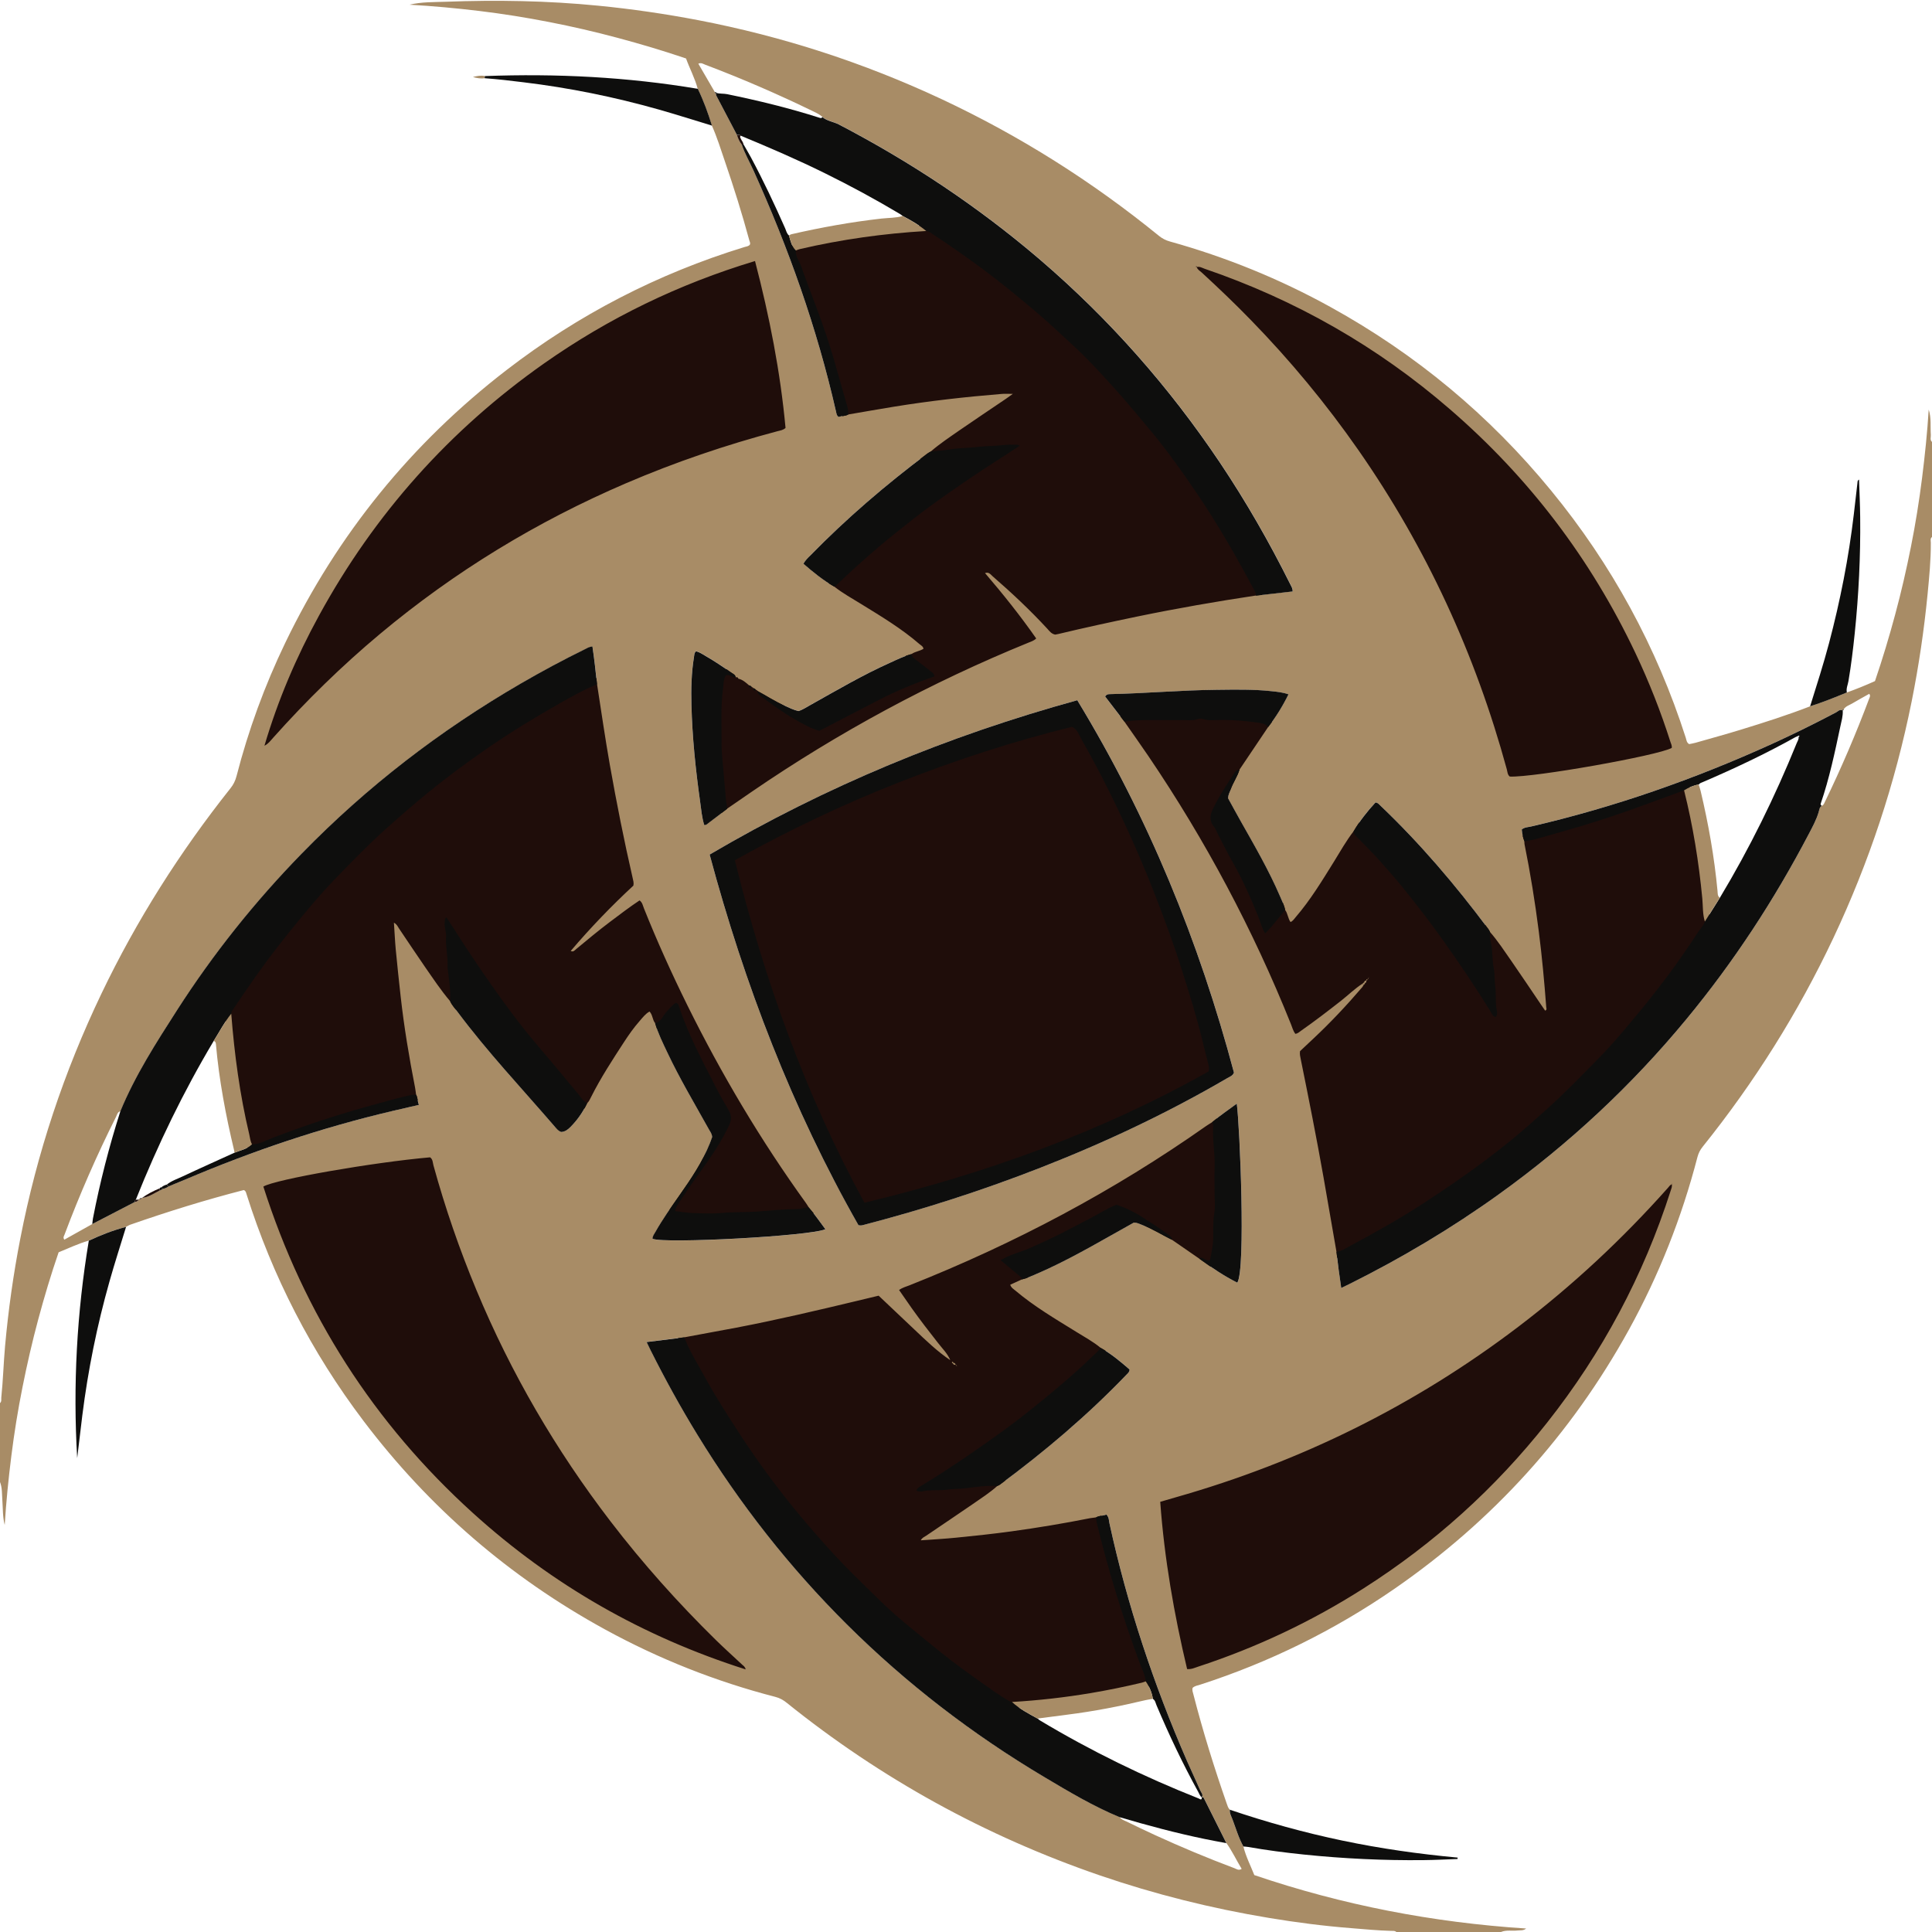 <?xml version="1.0" encoding="iso-8859-1"?>
<!-- Generator: Adobe Illustrator 16.0.0, SVG Export Plug-In . SVG Version: 6.00 Build 0)  -->
<!DOCTYPE svg PUBLIC "-//W3C//DTD SVG 1.1//EN" "http://www.w3.org/Graphics/SVG/1.1/DTD/svg11.dtd">
<svg version="1.1" id="Layer_1" xmlns="http://www.w3.org/2000/svg" xmlns:xlink="http://www.w3.org/1999/xlink" x="0px" y="0px"
	 width="64px" height="64px" viewBox="0 0 64 64" style="enable-background:new 0 0 64 64;" xml:space="preserve">
<g>
	<path style="fill-rule:evenodd;clip-rule:evenodd;fill:#1F0D0A;" d="M33.514,56.581c-0.091-0.005-0.159-0.045-0.196-0.066
		c-0.265-0.15-0.514-0.327-0.764-0.504l-0.176-0.124c-0.448-0.315-0.891-0.64-1.321-0.982c-0.234-0.187-1.021-0.833-1.021-0.833
		c-0.334-0.271-0.661-0.553-0.967-0.853l-0.218-0.211c-0.53-0.517-1.078-1.051-1.584-1.614c-0.391-0.438-0.774-0.88-1.145-1.334
		c-0.589-0.724-1.162-1.505-1.703-2.322c-0.251-0.381-0.495-0.765-0.736-1.153c-0.225-0.361-0.433-0.733-0.64-1.104l-0.18-0.32
		c-0.127-0.224-0.271-0.491-0.381-0.787L22.4,44.149l1.955-0.363c1.36-0.26,2.728-0.583,4.012-0.891l0.797-0.191l1.051,0.994
		c-0.059-0.08-0.116-0.16-0.174-0.24l-0.535-0.771l0.16-0.114c0.11-0.08,0.219-0.118,0.313-0.152
		c3.602-1.426,6.896-3.195,9.863-5.284l0.262-0.164l0.187,0.064c0.069,0.07,0.104,0.162,0.097,0.26
		c-0.017,0.234,0.003,0.467,0.021,0.701c0.017,0.215,0.033,0.431,0.027,0.647c-0.006,0.195-0.005,0.392-0.003,0.587l0.006,0.504
		c0.007,0.156,0.015,0.318-0.017,0.482c-0.034,0.185-0.032,0.369-0.031,0.555c0,0.216,0.001,0.44-0.048,0.669l-0.019,0.108
		c-0.014,0.088-0.029,0.188-0.069,0.287l-0.05,0.122l-0.132,0.003c-0.107,0-0.185-0.033-0.239-0.063l-0.053,0.077l-1.157-0.801
		l-0.002-0.103c-0.325-0.226-0.641-0.429-0.957-0.629c-0.197-0.124-0.42-0.23-0.676-0.324c-0.177,0.075-0.345,0.17-0.513,0.265
		c-0.115,0.065-0.23,0.131-0.349,0.19l-0.928,0.482c-0.243,0.123-0.491,0.236-0.739,0.349l-0.237,0.107
		c-0.128,0.06-0.263,0.106-0.399,0.153c-0.109,0.038-0.216,0.075-0.318,0.119l0.399,0.333c0.028,0.021,0.131,0.101,0.143,0.248
		l0.012,0.14l-0.263,0.119c0.53,0.444,1.132,0.813,1.714,1.172l0.438,0.269c0.217,0.131,0.434,0.262,0.631,0.424l0.113,0.093
		L36.64,44.72c-0.042,0.102-0.111,0.168-0.168,0.221l-0.176,0.166c-0.143,0.136-0.285,0.271-0.432,0.403
		c-0.484,0.439-0.989,0.854-1.497,1.265c-0.724,0.589-1.465,1.11-2.095,1.543c-0.424,0.289-0.851,0.575-1.286,0.849
		c0.01,0,0.02-0.001,0.028-0.001c0.109,0,0.218,0,0.325-0.016c0.117-0.017,0.234-0.022,0.351-0.028
		c0.089-0.005,0.177-0.009,0.264-0.019l0.186-0.023c0.242-0.03,0.484-0.06,0.729-0.06c0.061,0,0.121,0.002,0.182,0.006l0.476,0.031
		l-0.354,0.317c-0.213,0.189-0.448,0.352-0.683,0.512l-1.313,0.894c0.16-0.012,0.32-0.024,0.479-0.041
		c0.608-0.061,1.218-0.124,1.823-0.208c0.872-0.119,1.743-0.265,2.59-0.434l0.357-0.046l0.083,0.212
		c0.001,0.05,0.007,0.098,0.021,0.157c0.188,0.774,0.402,1.556,0.639,2.322c0.231,0.757,0.487,1.503,0.758,2.244l0.066,0.163
		c0.069,0.163,0.141,0.332,0.158,0.53l0.014,0.151c0,0-0.249,0.094-0.289,0.104c-0.568,0.135-1.135,0.251-1.707,0.348
		c-0.88,0.146-1.767,0.247-2.635,0.297l-0.011,0.001H33.514z"/>
	<path style="fill-rule:evenodd;clip-rule:evenodd;fill:#1F0D0A;" d="M39.73,41.697c-0.303-0.209-0.605-0.418-0.907-0.627
		c-0.001-0.076-0.045-0.117-0.105-0.162c-0.305-0.225-0.624-0.43-0.944-0.633c-0.246-0.154-0.507-0.271-0.788-0.369
		c-0.332,0.129-0.629,0.33-0.946,0.49c-0.311,0.158-0.617,0.324-0.929,0.482c-0.318,0.162-0.646,0.305-0.969,0.453
		c-0.317,0.146-0.671,0.211-0.994,0.414c0.227,0.189,0.428,0.359,0.632,0.527c0.038,0.029,0.066,0.061,0.07,0.109
		c-0.128,0.059-0.257,0.117-0.384,0.176c0.032,0.102,0.11,0.143,0.173,0.195c0.623,0.527,1.325,0.939,2.017,1.367
		c0.271,0.168,0.551,0.32,0.799,0.523c-0.029,0.072-0.09,0.121-0.145,0.174c-0.192,0.182-0.382,0.365-0.579,0.543
		c-0.482,0.438-0.984,0.85-1.489,1.258c-0.67,0.545-1.371,1.045-2.082,1.533c-0.543,0.371-1.092,0.736-1.656,1.076
		c-0.055,0.033-0.12,0.063-0.146,0.146c0.072,0.041,0.152,0.039,0.22,0.023c0.263-0.057,0.531-0.014,0.792-0.051
		c0.204-0.029,0.407-0.023,0.609-0.047c0.353-0.041,0.703-0.1,1.061-0.076c-0.249,0.223-0.53,0.404-0.804,0.594
		c-0.512,0.354-1.03,0.697-1.545,1.049c-0.061,0.041-0.137,0.064-0.188,0.158c0.402-0.029,0.79-0.049,1.176-0.088
		c0.61-0.061,1.222-0.125,1.83-0.209c0.872-0.119,1.738-0.264,2.602-0.436c0.066-0.012,0.134-0.018,0.201-0.027
		c0.001,0.068,0.011,0.133,0.027,0.201c0.19,0.785,0.404,1.563,0.642,2.334c0.232,0.76,0.489,1.51,0.762,2.254
		c0.078,0.211,0.192,0.412,0.213,0.643c-0.042,0.016-0.084,0.033-0.128,0.045c-0.559,0.133-1.121,0.248-1.688,0.344
		c-0.865,0.145-1.737,0.244-2.613,0.295c-0.039-0.002-0.071-0.02-0.104-0.039c-0.324-0.184-0.622-0.406-0.926-0.619
		c-0.445-0.313-0.885-0.635-1.312-0.975c-0.344-0.273-0.681-0.555-1.021-0.832c-0.329-0.268-0.651-0.545-0.953-0.84
		c-0.608-0.594-1.224-1.182-1.792-1.816c-0.389-0.436-0.771-0.875-1.139-1.326c-0.603-0.74-1.164-1.51-1.691-2.307
		c-0.25-0.379-0.493-0.762-0.733-1.148c-0.288-0.463-0.548-0.943-0.815-1.418c-0.139-0.244-0.27-0.494-0.367-0.758
		c0.574-0.107,1.149-0.211,1.723-0.32c1.35-0.258,2.687-0.572,4.021-0.893c0.25-0.061,0.501-0.121,0.691-0.166
		c0.418,0.395,0.803,0.76,1.189,1.125c0.377,0.355,0.749,0.719,1.185,1.012c-0.093-0.225-0.268-0.389-0.409-0.574
		c-0.147-0.193-0.301-0.383-0.447-0.576c-0.143-0.188-0.282-0.377-0.419-0.568c-0.14-0.197-0.276-0.396-0.422-0.607
		c0.114-0.082,0.231-0.111,0.342-0.154c3.481-1.381,6.769-3.123,9.834-5.281c0.062-0.043,0.128-0.08,0.191-0.121
		c0.029,0.029,0.042,0.064,0.039,0.104c-0.032,0.453,0.062,0.902,0.048,1.357c-0.009,0.303-0.001,0.605-0.002,0.908
		c0,0.213,0.03,0.43-0.008,0.635c-0.075,0.404,0.007,0.814-0.078,1.219c-0.025,0.121-0.032,0.248-0.078,0.361
		c-0.095,0.002-0.154-0.051-0.222-0.08C39.803,41.662,39.764,41.648,39.73,41.697z M31.707,45.246
		c0.004,0.006,0.007,0.012,0.011,0.018c-0.005-0.004-0.009-0.01-0.014-0.016c-0.016-0.014-0.032-0.027-0.048-0.043
		c-0.011-0.035-0.034-0.057-0.072-0.061c-0.01-0.02-0.017-0.041-0.046-0.029c-0.014,0.029,0.005,0.037,0.026,0.047
		c0.021,0.039,0.049,0.061,0.096,0.041C31.657,45.238,31.676,45.248,31.707,45.246z"/>
	<path style="fill-rule:evenodd;clip-rule:evenodd;fill:#1F0D0A;" d="M43.646,39.037c-0.23-1.313-0.492-2.62-0.757-3.925
		c-0.02-0.095-0.04-0.189-0.023-0.318l0.01-0.07c0,0,0.676-0.637,0.765-0.723c-0.143,0.104-0.285,0.208-0.43,0.31
		c-0.082,0.063-0.161,0.123-0.284,0.135l-0.113,0.011l-0.067-0.093c-0.068-0.095-0.106-0.199-0.14-0.291
		c-1.267-3.165-2.849-6.138-4.729-8.913c-0.167-0.246-0.792-1.139-0.792-1.139l-0.18-0.259l0.311-0.053
		c0.303-0.052,0.611-0.056,0.877-0.056l1.32,0.005c0.077,0,0.134-0.007,0.182-0.022c0.064-0.021,0.124-0.031,0.183-0.031h0.035
		l0.114,0.026c0.055,0.018,0.121,0.026,0.213,0.026l0.375-0.008c0.381,0,0.789,0.032,1.249,0.1c0.111,0.017,0.274,0.056,0.4,0.203
		l0.099,0.116l-1.096,1.628h-0.106c-0.278,0.438-0.51,0.79-0.697,1.178c-0.1,0.205-0.071,0.299,0.011,0.393
		c0.053,0.063,0.081,0.129,0.104,0.183l0.172,0.341c0.117,0.227,0.233,0.454,0.359,0.675c0.368,0.646,0.65,1.309,0.877,1.872
		c0,0,0.073,0.209,0.08,0.231c0.004-0.004,0.551-0.673,0.551-0.673l0.215,0.128c0.042,0.055,0.069,0.112,0.09,0.168
		c0.422-0.503,0.777-1.076,1.121-1.631l0.212-0.345c0.164-0.271,0.329-0.544,0.524-0.797l0.326-0.424l0.031,0.534l0.146,0.15
		c0.245,0.248,0.489,0.495,0.72,0.756l0.14,0.158c0.191,0.216,0.382,0.432,0.563,0.655C47.156,29.933,47.6,30.514,48,31.08
		c0.508,0.716,0.951,1.375,1.351,2.007c0-0.021,0-0.04-0.001-0.059c0-0.109,0-0.218-0.016-0.324c-0.014-0.1-0.018-0.199-0.021-0.298
		c-0.004-0.102-0.006-0.202-0.026-0.3c-0.029-0.146-0.039-0.294-0.048-0.441c-0.006-0.098-0.011-0.195-0.024-0.292l-0.022-0.123
		c-0.024-0.121-0.052-0.257-0.028-0.406l0.066-0.423l0.281,0.322c0.219,0.25,0.407,0.523,0.595,0.796l0.118,0.171
		c0.245,0.354,0.485,0.709,0.726,1.065l0.03,0.045c-0.058-0.665-0.121-1.306-0.203-1.943c-0.131-1.021-0.284-1.961-0.471-2.876
		l-0.008-0.104l0.002-0.171l0.169-0.055c0.148-0.021,0.295-0.051,0.438-0.092c0.46-0.129,0.917-0.26,1.372-0.394
		c0.697-0.209,1.403-0.444,2.097-0.699l1.55-0.569l0.055,0.216c0.287,1.146,0.487,2.328,0.609,3.614
		c0.008,0.08,0.012,0.161,0.015,0.243c0.008,0.169,0.016,0.329,0.062,0.477l0.021,0.063l-0.021,0.063
		c-0.043,0.123-0.115,0.216-0.18,0.299c-0.026,0.033-0.053,0.066-0.075,0.102c-0.316,0.486-0.646,0.965-0.993,1.429
		c-0.418,0.563-0.855,1.106-1.308,1.641c-0.31,0.367-0.6,0.71-0.912,1.03l-0.208,0.213c-0.513,0.524-1.043,1.067-1.602,1.569
		L51.3,36.954c-0.368,0.329-0.737,0.659-1.12,0.971c-0.552,0.449-1.136,0.889-1.734,1.304c-0.914,0.637-1.672,1.123-2.386,1.531
		c-0.403,0.229-0.809,0.457-1.219,0.675l-0.098,0.055c-0.127,0.072-0.271,0.155-0.451,0.175l-0.187,0.02L43.646,39.037z"/>
	<path style="fill-rule:evenodd;clip-rule:evenodd;fill:#1F0D0A;" d="M45.137,32.582c-0.257,0.164-0.473,0.379-0.711,0.566
		c-0.437,0.342-0.877,0.68-1.331,0.998c-0.055,0.037-0.103,0.092-0.188,0.1c-0.069-0.096-0.101-0.213-0.145-0.324
		c-1.254-3.127-2.829-6.084-4.72-8.875c-0.26-0.383-0.529-0.76-0.794-1.141c0.391-0.066,0.785-0.051,1.18-0.053
		c0.243,0,0.486,0.004,0.729,0c0.166-0.004,0.334,0.025,0.498-0.027c0.066-0.021,0.138-0.031,0.202-0.008
		c0.156,0.053,0.315,0.039,0.474,0.033c0.471-0.014,0.938,0.027,1.402,0.096c0.106,0.016,0.204,0.049,0.277,0.135
		c-0.317,0.471-0.634,0.941-0.951,1.414c-0.076,0-0.128,0.045-0.166,0.104c-0.254,0.387-0.509,0.77-0.711,1.188
		c-0.103,0.211-0.133,0.414,0.04,0.611c0.048,0.057,0.069,0.135,0.104,0.201c0.168,0.322,0.328,0.65,0.508,0.965
		c0.339,0.594,0.61,1.215,0.865,1.848c0.064,0.162,0.1,0.34,0.21,0.508c0.085-0.092,0.156-0.16,0.219-0.234
		c0.149-0.178,0.296-0.359,0.443-0.541c0.088,0.115,0.088,0.271,0.178,0.4c0.083-0.035,0.124-0.109,0.176-0.168
		c0.484-0.564,0.869-1.199,1.26-1.828c0.21-0.34,0.406-0.689,0.651-1.008c0.004,0.066,0.04,0.113,0.083,0.156
		c0.282,0.287,0.566,0.57,0.833,0.871c0.235,0.268,0.474,0.531,0.696,0.807c0.479,0.594,0.945,1.197,1.387,1.82
		c0.534,0.754,1.051,1.52,1.536,2.305c0.043,0.068,0.066,0.172,0.176,0.189c0.059-0.074,0.048-0.156,0.034-0.223
		c-0.057-0.264-0.014-0.531-0.051-0.791c-0.029-0.205-0.01-0.412-0.05-0.609c-0.049-0.238-0.037-0.48-0.07-0.721
		c-0.021-0.154-0.077-0.311-0.052-0.471c0.259,0.297,0.475,0.627,0.699,0.949c0.338,0.486,0.666,0.979,0.998,1.469
		c0.042,0.061,0.084,0.123,0.128,0.186c0.067-0.029,0.039-0.08,0.036-0.117c-0.063-0.838-0.14-1.676-0.247-2.51
		c-0.124-0.969-0.278-1.934-0.473-2.891c-0.006-0.029-0.003-0.061-0.004-0.092c0.157-0.023,0.312-0.055,0.464-0.098
		c0.46-0.129,0.918-0.26,1.374-0.395c0.711-0.213,1.413-0.447,2.109-0.703c0.446-0.164,0.894-0.328,1.341-0.492
		c0.296,1.178,0.489,2.373,0.604,3.584c0.024,0.254,0.007,0.514,0.085,0.762c-0.048,0.139-0.156,0.238-0.233,0.357
		c-0.313,0.482-0.642,0.957-0.985,1.418c-0.416,0.559-0.851,1.1-1.3,1.631c-0.294,0.348-0.587,0.695-0.903,1.02
		c-0.589,0.602-1.172,1.209-1.8,1.773c-0.396,0.354-0.79,0.709-1.2,1.043c-0.557,0.453-1.132,0.885-1.723,1.295
		c-0.771,0.537-1.555,1.055-2.371,1.521c-0.401,0.229-0.805,0.455-1.213,0.672c-0.152,0.08-0.297,0.188-0.477,0.207
		c-0.143-0.82-0.283-1.643-0.428-2.463c-0.231-1.314-0.493-2.623-0.758-3.93c-0.016-0.074-0.035-0.148-0.021-0.252
		c0.14-0.131,0.293-0.275,0.447-0.42c0.571-0.535,1.105-1.105,1.614-1.699c0.02-0.021,0.032-0.051,0.047-0.076
		c0.023-0.01,0.037-0.025,0.041-0.051c0.035-0.025,0.067-0.051,0.038-0.1c0.038,0.008,0.05-0.01,0.045-0.045
		c0.034,0.002,0.045-0.018,0.045-0.049c0.005-0.004,0.011-0.006,0.016-0.01c-0.004,0.004-0.009,0.008-0.013,0.014
		c-0.015,0.016-0.029,0.031-0.044,0.047c-0.025,0.006-0.042,0.02-0.047,0.047c-0.038,0.006-0.057,0.031-0.071,0.064
		C45.167,32.555,45.151,32.568,45.137,32.582z"/>
	<path style="fill-rule:evenodd;clip-rule:evenodd;fill:#1F0D0A;" d="M23.875,26.694c-0.014-0.091-0.027-0.181-0.033-0.271
		l-0.09-1.028c-0.026-0.272-0.053-0.543-0.05-0.817c0.002-0.167,0.001-0.333-0.001-0.499c-0.004-0.423-0.009-0.86,0.052-1.296
		l0.011-0.106c0.012-0.133,0.024-0.283,0.118-0.42l0.041-0.061l0.097-0.027l0.08-0.007c0.096,0,0.168,0.034,0.221,0.059h0.032
		l0.15,0.041l0.056,0.047c0.126,0.021,0.253,0.13,0.364,0.227l0.051,0.044l0.006,0.015c0.032,0.007,0.059,0.018,0.081,0.032
		l0.144-0.109l0.074,0.302l0.059,0.095l0.081,0.06c0.32,0.234,0.651,0.476,0.997,0.674c0.229,0.132,0.464,0.269,0.707,0.348
		l1.816-0.942c0.495-0.262,1.044-0.503,1.672-0.733c-0.14-0.111-0.271-0.214-0.405-0.315c-0.078-0.06-0.195-0.148-0.207-0.321
		l-0.008-0.11l0.089-0.064c0.06-0.044,0.121-0.072,0.181-0.094c-0.563-0.449-1.144-0.806-1.706-1.151l-0.347-0.212
		c-0.238-0.143-0.477-0.287-0.695-0.459l-0.223-0.175l0.24-0.151c0.487-0.462,0.973-0.893,1.465-1.313
		c0.358-0.304,0.728-0.595,1.097-0.886c0.443-0.35,0.864-0.651,1.29-0.948c0.561-0.392,1.129-0.771,1.707-1.14l0.036-0.023
		c-0.086,0.008-0.173,0.016-0.259,0.018c-0.164,0.003-0.326,0.02-0.488,0.035c-0.113,0.011-0.445,0.035-0.445,0.035
		c-0.137,0.008-0.276,0.016-0.413,0.04c-0.153,0.026-0.307,0.04-0.461,0.055l-0.839,0.088l0.483-0.419
		c0.259-0.225,0.54-0.419,0.821-0.613l1.346-0.915c-1.18,0.103-2.24,0.232-3.233,0.395c-0.373,0.062-1.721,0.293-1.721,0.293
		l-0.014-0.222c-0.004-0.115-0.005-0.153-0.014-0.182l-0.455-1.595c-0.155-0.539-0.339-1.072-0.533-1.599l-0.215-0.575
		c-0.115-0.305-0.229-0.61-0.338-0.918c-0.016-0.044-0.038-0.087-0.061-0.13c-0.062-0.123-0.139-0.275-0.12-0.468l0.013-0.125
		l0.118-0.043c0.072-0.028,0.111-0.044,0.153-0.053c1.354-0.314,2.775-0.518,4.221-0.604c0.115,0.011,0.188,0.039,0.252,0.084
		c0.605,0.394,1.217,0.82,1.812,1.264c0.621,0.462,1.214,0.958,1.722,1.387c0.32,0.271,0.627,0.555,0.933,0.838l0.285,0.263
		c0.582,0.536,1.123,1.138,1.584,1.659c0.353,0.4,0.693,0.807,1.031,1.217c0.612,0.74,1.147,1.511,1.546,2.099
		c0.602,0.889,1.18,1.864,1.875,3.162c0.047,0.086,0.103,0.188,0.094,0.319l-0.01,0.162l-0.159,0.024
		c-1.412,0.212-2.699,0.44-3.936,0.697c-0.867,0.181-1.733,0.368-2.595,0.574l-0.042,0.01l-0.146,0.012
		c-0.177-0.033-0.273-0.145-0.345-0.227c-0.149-0.162-0.303-0.323-0.462-0.483c0.132,0.177,0.258,0.352,0.38,0.526l0.099,0.141
		l-0.125,0.118c-0.097,0.093-0.197,0.131-0.271,0.159c-3.244,1.322-6.317,2.979-9.184,4.943l-1.075,0.74L23.875,26.694z"/>
	<path style="fill-rule:evenodd;clip-rule:evenodd;fill:#1F0D0A;" d="M25.041,22.855c0.025,0,0.041,0.01,0.05,0.033
		c-0.001,0.098,0.067,0.143,0.138,0.193c0.354,0.258,0.706,0.52,1.087,0.738c0.268,0.154,0.537,0.309,0.827,0.389
		c0.639-0.332,1.265-0.654,1.889-0.98c0.621-0.328,1.268-0.592,1.926-0.822c-0.012-0.076-0.056-0.111-0.096-0.145
		c-0.177-0.141-0.354-0.281-0.535-0.418c-0.062-0.047-0.123-0.09-0.129-0.176c0.117-0.086,0.27-0.094,0.394-0.174
		c-0.011-0.08-0.078-0.111-0.128-0.152c-0.594-0.516-1.265-0.918-1.931-1.328c-0.303-0.188-0.616-0.359-0.896-0.58
		c0.019-0.012,0.042-0.02,0.058-0.035c0.46-0.449,0.941-0.877,1.431-1.295c0.368-0.313,0.748-0.611,1.127-0.91
		c0.404-0.318,0.822-0.617,1.244-0.912c0.559-0.391,1.125-0.768,1.7-1.135c0.193-0.123,0.384-0.25,0.583-0.379
		c-0.067-0.055-0.121-0.033-0.172-0.035c-0.25-0.018-0.498,0.033-0.746,0.039c-0.28,0.006-0.558,0.047-0.836,0.064
		c-0.178,0.012-0.361,0.018-0.54,0.049c-0.216,0.037-0.435,0.049-0.651,0.072c0.293-0.254,0.615-0.469,0.933-0.689
		c0.519-0.357,1.043-0.707,1.564-1.061c0.061-0.041,0.119-0.086,0.221-0.158c-0.159,0-0.269-0.008-0.377,0.002
		c-1.195,0.098-2.387,0.23-3.57,0.424c-0.502,0.082-1.002,0.17-1.503,0.256c-0.005-0.076,0.001-0.15-0.021-0.225
		c-0.154-0.531-0.303-1.063-0.455-1.594c-0.157-0.545-0.342-1.082-0.538-1.613c-0.183-0.498-0.376-0.99-0.552-1.49
		c-0.061-0.168-0.189-0.316-0.17-0.512c0.043-0.016,0.084-0.035,0.128-0.045c1.379-0.32,2.776-0.516,4.189-0.6
		c0.046,0.006,0.087,0.021,0.126,0.049c0.615,0.4,1.217,0.82,1.807,1.26c0.588,0.438,1.152,0.906,1.712,1.379
		c0.417,0.354,0.812,0.729,1.212,1.096c0.557,0.514,1.066,1.076,1.569,1.645c0.351,0.398,0.689,0.803,1.026,1.211
		c0.551,0.666,1.051,1.369,1.534,2.084c0.684,1.01,1.288,2.068,1.864,3.145c0.036,0.066,0.076,0.133,0.071,0.213
		c-1.321,0.199-2.637,0.428-3.946,0.699c-0.869,0.182-1.737,0.369-2.601,0.576c-0.037,0.008-0.074,0.014-0.104,0.02
		c-0.124-0.023-0.188-0.113-0.258-0.191c-0.567-0.615-1.176-1.188-1.809-1.736c-0.069-0.059-0.127-0.16-0.258-0.111
		c0.599,0.697,1.169,1.412,1.696,2.166c-0.086,0.082-0.176,0.104-0.258,0.139c-3.233,1.318-6.29,2.969-9.172,4.943
		c-0.27,0.184-0.537,0.369-0.806,0.555c-0.017-0.127-0.041-0.254-0.05-0.381c-0.015-0.219-0.041-0.436-0.057-0.654
		c-0.028-0.393-0.086-0.781-0.082-1.176c0.008-0.59-0.033-1.182,0.049-1.77c0.021-0.152,0.011-0.316,0.096-0.441
		c0.135-0.037,0.214,0.08,0.324,0.068c0.011-0.004,0.021-0.002,0.033,0.002c0.018,0.016,0.035,0.029,0.053,0.045
		c0.146,0.031,0.25,0.129,0.356,0.221c0.011,0.051,0.009,0.121,0.091,0.059c0.023,0.002,0.041,0.014,0.049,0.035
		C24.96,22.854,24.962,22.916,25.041,22.855z"/>
	<path style="fill-rule:evenodd;clip-rule:evenodd;fill:#1F0D0A;" d="M23.512,40.398c-0.159,0-0.318-0.006-0.477-0.012l-0.103-0.003
		c-0.135-0.005-0.269-0.023-0.403-0.042l-0.376-0.046l0.017-0.193c0.013-0.158,0.079-0.259,0.123-0.325l0.14-0.209
		c0.192-0.285,0.383-0.569,0.586-0.847c0.338-0.465,0.688-0.973,0.952-1.528c0.059-0.124,0.058-0.204-0.003-0.307
		c-0.15-0.261-0.301-0.52-0.436-0.787l-0.194-0.381c-0.359-0.701-0.731-1.426-0.994-2.196c-0.017,0.019-0.121,0.135-0.121,0.135
		c-0.031,0.033-0.055,0.071-0.079,0.109c-0.076,0.116-0.181,0.274-0.399,0.323l-0.117,0.025l-0.077-0.091
		c-0.055-0.063-0.085-0.133-0.106-0.195c-0.019,0.021-0.038,0.045-0.059,0.068c-0.234,0.269-0.395,0.497-0.548,0.731
		c-0.398,0.615-0.773,1.192-1.076,1.795c-0.053,0.105-0.096,0.192-0.173,0.266l-0.102,0.098l-0.126-0.063
		c-0.146-0.073-0.23-0.187-0.306-0.285c-0.523-0.637-0.993-1.198-1.467-1.756c-0.457-0.54-0.923-1.153-1.467-1.932
		c-0.394-0.561-0.777-1.127-1.145-1.705c-0.011,0.16,0.007,0.317,0.022,0.476c0.019,0.177,0.036,0.354,0.025,0.531l0.02,0.14
		c0.042,0.319,0.085,0.65,0.068,0.987l-0.025,0.503L14.76,33.3c-0.256-0.3-0.48-0.624-0.704-0.947l-0.141-0.203
		c-0.184-0.264-0.362-0.53-0.541-0.797l-0.085-0.128c0.005,0.068,0.01,0.137,0.017,0.204c0.05,0.52,0.105,1.038,0.163,1.557
		c0.102,0.911,0.257,1.897,0.477,3.014c0.011,0.055,0.053,0.386,0.053,0.386l-0.213,0.077c-0.081,0.002-0.155,0.011-0.226,0.027
		c-0.459,0.112-0.916,0.239-1.372,0.367c-1.021,0.285-2.057,0.629-3.08,1.021l-0.165,0.069c-0.17,0.074-0.363,0.159-0.589,0.159
		H8.235l-0.063-0.103c-0.057-0.103-0.077-0.207-0.095-0.299c-0.303-1.281-0.499-2.6-0.618-4.109l0.007-0.04l0.051-0.173l0.186-0.273
		c0.186-0.273,0.37-0.548,0.562-0.818c0.426-0.607,0.902-1.229,1.501-1.955c0.351-0.428,0.732-0.883,1.146-1.311
		c0.616-0.64,1.176-1.214,1.777-1.753c0.444-0.396,0.891-0.785,1.35-1.16c0.584-0.478,1.237-0.966,1.995-1.491
		c0.679-0.471,1.438-0.941,2.39-1.484c0.424-0.241,0.841-0.473,1.278-0.653l0.235-0.098l0.135,0.882
		c0.104,0.681,0.207,1.361,0.327,2.041c0.239,1.354,0.486,2.577,0.755,3.74c0.024,0.103,0.048,0.201,0.023,0.325l-0.013,0.064
		l-0.048,0.044c-0.198,0.184-0.394,0.37-0.586,0.561c0.178-0.132,0.357-0.261,0.543-0.384l0.114-0.075l0.111,0.079
		c0.127,0.089,0.168,0.214,0.195,0.297c0.435,1.093,0.919,2.172,1.456,3.258c1.149,2.324,2.464,4.516,3.905,6.513l0.28,0.45
		c0,0-0.366,0.019-0.368,0.019c-0.037,0-0.072,0.009-0.113,0.02c-0.057,0.015-0.121,0.03-0.196,0.032
		c-0.365,0.003-0.728,0.032-1.09,0.062l-0.301,0.023c-0.172,0.013-0.344,0.016-0.517,0.018c-0.196,0.003-0.393,0.006-0.59,0.025
		C23.812,40.394,23.662,40.398,23.512,40.398z"/>
	<path style="fill-rule:evenodd;clip-rule:evenodd;fill:#1F0D0A;" d="M14.912,33.17c-0.306-0.357-0.564-0.75-0.833-1.135
		c-0.294-0.424-0.577-0.855-0.866-1.281c-0.04-0.061-0.066-0.133-0.166-0.188c0.021,0.314,0.033,0.598,0.06,0.881
		c0.05,0.521,0.105,1.041,0.163,1.561c0.113,1.016,0.282,2.025,0.479,3.029c0.015,0.074,0.021,0.148,0.032,0.225
		c-0.091,0.002-0.179,0.012-0.269,0.033c-0.462,0.113-0.921,0.24-1.379,0.369c-1.049,0.293-2.08,0.637-3.098,1.027
		c-0.224,0.084-0.437,0.217-0.688,0.215c-0.057-0.102-0.065-0.217-0.092-0.328c-0.313-1.314-0.49-2.65-0.597-3.998
		c0.008-0.029,0.009-0.063,0.024-0.086c0.247-0.363,0.491-0.729,0.744-1.088c0.47-0.67,0.973-1.313,1.492-1.943
		c0.365-0.445,0.737-0.887,1.135-1.299c0.574-0.596,1.15-1.189,1.768-1.742c0.441-0.395,0.886-0.781,1.343-1.154
		c0.64-0.523,1.304-1.012,1.982-1.482c0.767-0.531,1.565-1.014,2.374-1.475c0.408-0.232,0.82-0.463,1.256-0.643
		c0.138,0.893,0.267,1.785,0.424,2.676c0.223,1.256,0.471,2.508,0.757,3.75c0.017,0.074,0.041,0.146,0.022,0.242
		c-0.725,0.67-1.42,1.393-2.076,2.164c0.084,0.047,0.131-0.02,0.182-0.063c0.368-0.307,0.736-0.611,1.119-0.9
		c0.321-0.242,0.64-0.486,0.979-0.711c0.094,0.066,0.107,0.17,0.143,0.258c0.438,1.094,0.922,2.166,1.444,3.223
		c1.131,2.285,2.429,4.471,3.923,6.541c0.035,0.049,0.064,0.102,0.098,0.152c-0.117-0.012-0.222,0.049-0.336,0.051
		c-0.469,0.004-0.936,0.051-1.402,0.086c-0.369,0.027-0.74,0.006-1.111,0.043c-0.332,0.033-0.668,0.016-1.002,0.004
		c-0.191-0.006-0.381-0.043-0.57-0.064c0.009-0.105,0.05-0.17,0.091-0.232c0.237-0.352,0.47-0.705,0.72-1.047
		c0.362-0.498,0.707-1.004,0.972-1.561c0.083-0.176,0.087-0.328-0.011-0.494c-0.148-0.256-0.297-0.512-0.43-0.775
		c-0.441-0.871-0.912-1.73-1.216-2.666c-0.017-0.051-0.025-0.105-0.107-0.125c-0.12,0.074-0.21,0.193-0.312,0.303
		c-0.121,0.129-0.172,0.328-0.375,0.373c-0.094-0.109-0.079-0.275-0.188-0.387c-0.141,0.08-0.23,0.203-0.329,0.316
		c-0.19,0.217-0.356,0.453-0.515,0.695c-0.384,0.592-0.77,1.182-1.088,1.814c-0.037,0.072-0.07,0.152-0.132,0.211
		c-0.136-0.068-0.206-0.195-0.298-0.307c-0.468-0.564-0.938-1.127-1.412-1.686c-0.52-0.613-0.995-1.258-1.455-1.916
		c-0.418-0.596-0.825-1.197-1.213-1.813c-0.092-0.145-0.188-0.287-0.288-0.439c-0.061,0.059-0.045,0.113-0.052,0.164
		c-0.024,0.162,0.056,0.314,0.045,0.473c-0.025,0.342,0.068,0.678,0.048,1.02c-0.001,0.023,0.004,0.047,0.007,0.068
		C14.877,32.463,14.93,32.814,14.912,33.17z"/>
	<path style="fill-rule:evenodd;clip-rule:evenodd;fill:#1F0D0A;" d="M8.568,24.646c0.434-1.468,1.047-2.931,1.822-4.35
		c1.845-3.377,4.376-6.212,7.523-8.427c2.139-1.503,4.507-2.652,7.039-3.415l0.199-0.06l0.052,0.2
		c0.524,2.015,0.857,3.834,1.017,5.562l0.009,0.1l-0.073,0.067c-0.106,0.096-0.219,0.122-0.3,0.142
		c-1.783,0.473-3.462,1.049-5.034,1.724c-2.957,1.269-5.684,2.938-8.104,4.962c-1.225,1.025-2.41,2.178-3.523,3.425
		c-0.115,0.134-0.206,0.239-0.349,0.308L8.44,25.077L8.568,24.646z"/>
	<path style="fill-rule:evenodd;clip-rule:evenodd;fill:#1F0D0A;" d="M8.76,24.703c0.444-1.504,1.056-2.938,1.807-4.311
		c1.838-3.365,4.326-6.152,7.463-8.359c2.135-1.5,4.454-2.625,6.981-3.387c0.478,1.834,0.839,3.666,1.011,5.529
		c-0.084,0.076-0.176,0.084-0.262,0.107c-1.713,0.455-3.388,1.023-5.017,1.723c-2.959,1.27-5.682,2.926-8.153,4.992
		c-1.268,1.061-2.445,2.213-3.545,3.445C8.961,24.537,8.887,24.643,8.76,24.703z"/>
	<path style="fill-rule:evenodd;clip-rule:evenodd;fill:#1F0D0A;" d="M39.164,55.48l-0.034-0.144
		c-0.477-2.004-0.769-3.827-0.896-5.572l-0.012-0.162l0.679-0.197c4.118-1.17,7.91-3.058,11.271-5.611
		c1.766-1.343,3.423-2.881,4.928-4.573c0.058-0.07,0.112-0.138,0.204-0.175l0.215-0.088l0.055,0.226
		c0.029,0.12-0.006,0.222-0.029,0.289c-0.915,2.853-2.304,5.458-4.139,7.78c-1.721,2.177-3.783,4.039-6.131,5.535
		c-1.719,1.096-3.579,1.976-5.53,2.615c-0.143,0.051-0.249,0.089-0.385,0.089L39.164,55.48z"/>
	<path style="fill-rule:evenodd;clip-rule:evenodd;fill:#1F0D0A;" d="M55.378,39.227c0.021,0.08-0.014,0.148-0.036,0.221
		c-0.9,2.809-2.266,5.369-4.094,7.682c-1.718,2.174-3.745,4.002-6.081,5.49c-1.719,1.096-3.549,1.959-5.485,2.594
		c-0.107,0.035-0.211,0.088-0.357,0.078c-0.432-1.818-0.754-3.658-0.891-5.541c0.19-0.055,0.356-0.105,0.522-0.152
		c4.132-1.174,7.916-3.045,11.337-5.645c1.803-1.371,3.452-2.908,4.956-4.6c0.04-0.045,0.072-0.1,0.131-0.123L55.378,39.227z"/>
	<path style="fill-rule:evenodd;clip-rule:evenodd;fill:#1F0D0A;" d="M24.641,55.491c-3.417-1.086-6.481-2.842-9.106-5.22
		c-3.288-2.978-5.644-6.646-7.002-10.904l-0.048-0.149l0.134-0.082c0.449-0.273,3.778-0.837,5.61-0.997l0.071-0.006l0.059,0.04
		c0.14,0.095,0.166,0.239,0.182,0.326c0.392,1.438,0.868,2.82,1.426,4.158c1.12,2.694,2.608,5.259,4.422,7.623
		c1.028,1.342,2.193,2.654,3.461,3.899c0.19,0.186,0.387,0.367,0.582,0.548l0.297,0.275c0.056,0.046,0.136,0.111,0.168,0.252
		l0.081,0.343L24.641,55.491z"/>
	<path style="fill-rule:evenodd;clip-rule:evenodd;fill:#1F0D0A;" d="M24.701,55.301c-3.398-1.08-6.406-2.799-9.033-5.178
		c-3.289-2.979-5.598-6.592-6.945-10.816c0.391-0.238,3.648-0.805,5.523-0.969c0.092,0.063,0.087,0.172,0.111,0.264
		c0.387,1.406,0.862,2.785,1.424,4.133c1.145,2.752,2.635,5.305,4.447,7.668c1.066,1.391,2.231,2.693,3.48,3.92
		c0.287,0.281,0.588,0.551,0.882,0.826C24.629,55.184,24.68,55.209,24.701,55.301z"/>
	<path style="fill-rule:evenodd;clip-rule:evenodd;fill:#1F0D0A;" d="M49.942,25.922l-0.051-0.04
		c-0.117-0.092-0.142-0.217-0.158-0.299c-1.05-3.857-2.693-7.393-4.896-10.557c-1.056-1.514-2.25-2.958-3.551-4.293
		c-0.521-0.536-1.062-1.054-1.614-1.561c-0.04-0.032-0.079-0.063-0.114-0.098l-0.575,0.148l0.434-0.437l-0.024-0.082l0.227-0.059
		l0.077-0.007c0.093,0,0.169,0.03,0.229,0.055c3.085,1.057,5.846,2.639,8.245,4.717c2.621,2.269,4.703,5.006,6.187,8.136
		c0.453,0.958,0.847,1.957,1.17,2.971c0.035,0.095,0.069,0.185,0.048,0.295l-0.018,0.093l-0.082,0.046
		c-0.526,0.288-4.517,0.975-5.402,0.975L49.942,25.922z"/>
	<path style="fill-rule:evenodd;clip-rule:evenodd;fill:#1F0D0A;" d="M39.64,8.848c0.097-0.027,0.18,0.023,0.264,0.053
		c3.012,1.029,5.729,2.576,8.137,4.662c2.611,2.26,4.657,4.949,6.137,8.07c0.452,0.955,0.839,1.938,1.16,2.945
		c0.02,0.063,0.056,0.125,0.042,0.197c-0.466,0.256-4.563,0.982-5.364,0.949c-0.077-0.061-0.076-0.16-0.1-0.244
		c-1.037-3.803-2.66-7.332-4.913-10.568c-1.071-1.537-2.264-2.977-3.571-4.318c-0.524-0.539-1.067-1.059-1.622-1.568
		c-0.061-0.055-0.14-0.094-0.165-0.182L39.64,8.848z"/>
	<path style="fill-rule:evenodd;clip-rule:evenodd;fill:#1F0D0A;" d="M28.461,39.938c-1.846-3.387-3.256-7.114-4.312-11.394
		l-0.036-0.148l0.133-0.074c1.803-1.005,3.645-1.878,5.474-2.596c1.933-0.76,3.866-1.381,5.745-1.844l0.07-0.018l0.065,0.032
		c0.204,0.101,0.288,0.272,0.35,0.398c0.464,0.82,0.871,1.604,1.291,2.484c0.451,0.946,0.859,1.892,1.215,2.811
		c0.284,0.735,0.613,1.609,0.898,2.521c0.237,0.751,0.478,1.513,0.664,2.28c0.076,0.311,0.138,0.562,0.203,0.811
		c0.022,0.086,0.041,0.181,0.017,0.323l-0.017,0.094l-0.083,0.046c-3.374,1.899-7.121,3.329-11.455,4.372l-0.149,0.036
		L28.461,39.938z"/>
	<path style="fill-rule:evenodd;clip-rule:evenodd;fill:#1F0D0A;" d="M40.041,35.49c-3.581,2.016-7.401,3.389-11.404,4.352
		c-1.956-3.59-3.314-7.379-4.293-11.346c1.766-0.984,3.576-1.85,5.449-2.584c1.871-0.736,3.777-1.357,5.72-1.836
		c0.183,0.09,0.228,0.264,0.308,0.404c0.444,0.777,0.854,1.576,1.24,2.385c0.438,0.918,0.843,1.85,1.209,2.797
		c0.32,0.828,0.629,1.66,0.895,2.508c0.236,0.75,0.474,1.502,0.66,2.268c0.066,0.271,0.133,0.545,0.204,0.814
		C40.046,35.32,40.06,35.385,40.041,35.49z"/>
	<path style="fill-rule:evenodd;clip-rule:evenodd;fill:#A88C66;" d="M64.002,14.641c0,1.049,0,2.098,0,3.146
		c-0.068,0.051-0.041,0.125-0.041,0.189c0.004,0.57-0.053,1.139-0.107,1.705c-0.117,1.193-0.292,2.379-0.528,3.557
		c-0.547,2.717-1.411,5.326-2.592,7.832c-1.169,2.479-2.617,4.783-4.333,6.92c-0.082,0.102-0.137,0.211-0.171,0.34
		c-0.521,2.004-1.274,3.912-2.274,5.725c-1.915,3.467-4.505,6.324-7.763,8.576c-1.988,1.373-4.135,2.432-6.436,3.176
		c-0.085,0.027-0.179,0.039-0.249,0.104c-0.025,0.078,0.008,0.15,0.026,0.223c0.314,1.221,0.688,2.424,1.104,3.615
		c0.025,0.07,0.045,0.145,0.102,0.201c-0.014,0.119,0.049,0.219,0.088,0.322c0.114,0.301,0.203,0.613,0.361,0.896
		c0.082,0.334,0.239,0.635,0.362,0.947c2.925,0.994,5.915,1.57,9.005,1.77c-0.096,0.076-0.189,0.055-0.275,0.064
		c-0.186,0.023-0.377-0.025-0.559,0.051c-1.155,0-2.311,0-3.467,0c-0.049-0.049-0.113-0.035-0.172-0.037
		c-0.44-0.012-0.879-0.055-1.318-0.09c-0.917-0.072-1.827-0.189-2.733-0.34c-1.906-0.316-3.776-0.783-5.604-1.41
		c-3.788-1.303-7.245-3.205-10.366-5.715c-0.115-0.094-0.235-0.16-0.379-0.197c-1.974-0.51-3.854-1.256-5.641-2.234
		c-3.16-1.73-5.826-4.035-7.999-6.906c-1.726-2.281-3.017-4.789-3.878-7.518c-0.016-0.051-0.023-0.105-0.09-0.131
		c-1.266,0.326-2.52,0.715-3.76,1.148c-0.05,0.018-0.094,0.049-0.141,0.072c-0.428,0.109-0.835,0.271-1.234,0.455
		c-0.344,0.098-0.666,0.252-0.998,0.387c-0.254,0.736-0.475,1.479-0.676,2.225c-0.199,0.74-0.37,1.486-0.52,2.238
		c-0.152,0.758-0.275,1.521-0.371,2.289c-0.096,0.758-0.171,1.518-0.219,2.281c-0.07-0.27-0.058-0.543-0.078-0.814
		c-0.016-0.207,0-0.422-0.082-0.621c0-0.867,0-1.732,0-2.6c0.065-0.051,0.041-0.125,0.047-0.189
		c0.059-0.568,0.074-1.137,0.125-1.705c0.108-1.195,0.275-2.383,0.505-3.561c0.548-2.82,1.447-5.521,2.687-8.111
		c1.164-2.432,2.598-4.691,4.273-6.801c0.098-0.121,0.162-0.252,0.201-0.4c0.393-1.529,0.934-3.004,1.617-4.424
		c1.731-3.59,4.177-6.604,7.334-9.037c2.377-1.832,5.004-3.188,7.875-4.07c0.063-0.02,0.137-0.021,0.182-0.082
		c0.021-0.049-0.006-0.09-0.018-0.133c-0.24-0.887-0.516-1.764-0.814-2.633c-0.135-0.395-0.257-0.793-0.429-1.176
		c-0.128-0.416-0.276-0.826-0.468-1.219c-0.096-0.354-0.268-0.674-0.387-1.004c-0.766-0.26-1.515-0.482-2.27-0.684
		c-0.749-0.201-1.503-0.375-2.264-0.523c-0.767-0.15-1.539-0.273-2.316-0.367c-0.768-0.092-1.537-0.164-2.309-0.207
		c0.395-0.096,0.801-0.084,1.2-0.098c1.688-0.064,3.374-0.035,5.056,0.131c1.109,0.109,2.214,0.27,3.311,0.48
		c2.797,0.537,5.483,1.41,8.062,2.617c2.586,1.213,4.983,2.725,7.198,4.529C38.506,7.904,38.621,7.963,38.756,8
		c1.859,0.518,3.636,1.24,5.325,2.174c2.821,1.557,5.256,3.582,7.299,6.074c2.008,2.447,3.498,5.18,4.465,8.197
		c0.022,0.068,0.023,0.152,0.111,0.205c0.063-0.014,0.138-0.025,0.21-0.045c0.503-0.145,1.009-0.281,1.51-0.436
		c0.769-0.236,1.535-0.48,2.286-0.771c0.414-0.133,0.817-0.293,1.219-0.459c0.313-0.113,0.623-0.238,0.93-0.377
		c0.249-0.73,0.47-1.465,0.669-2.205c0.2-0.74,0.371-1.486,0.521-2.238c0.152-0.76,0.274-1.523,0.371-2.293
		c0.094-0.75,0.172-1.502,0.219-2.258c0.09,0.275,0.051,0.559,0.07,0.838C63.967,14.484,63.924,14.574,64.002,14.641z M4.604,39.73
		c0.026-0.023,0.082,0.01,0.091-0.047c0.226-0.021,0.406-0.152,0.6-0.248c0.035-0.018,0.069-0.035,0.104-0.051
		c0.068-0.014,0.13-0.045,0.188-0.084c0.188-0.078,0.375-0.152,0.563-0.232c2.219-0.943,4.496-1.711,6.844-2.264
		c0.287-0.066,0.574-0.133,0.885-0.205c-0.051-0.121-0.037-0.236-0.096-0.338c-0.011-0.076-0.018-0.15-0.032-0.225
		c-0.197-1.004-0.366-2.014-0.479-3.029c-0.058-0.52-0.113-1.039-0.163-1.561c-0.026-0.283-0.038-0.566-0.06-0.881
		c0.1,0.055,0.126,0.127,0.166,0.188c0.289,0.426,0.572,0.857,0.866,1.281c0.269,0.385,0.527,0.777,0.833,1.135
		c0.057,0.127,0.152,0.227,0.234,0.336c0.991,1.33,2.127,2.535,3.209,3.789c0.068,0.078,0.131,0.17,0.236,0.203
		c0.127-0.006,0.216-0.076,0.298-0.156c0.233-0.232,0.419-0.5,0.561-0.797c0.062-0.059,0.095-0.139,0.132-0.211
		c0.318-0.633,0.704-1.223,1.088-1.814c0.158-0.242,0.324-0.479,0.515-0.695c0.099-0.113,0.188-0.236,0.329-0.316
		c0.108,0.111,0.094,0.277,0.188,0.387c0.098,0.338,0.254,0.65,0.403,0.965c0.415,0.881,0.913,1.715,1.386,2.564
		c0.041,0.072,0.096,0.137,0.102,0.246c-0.02,0.053-0.044,0.125-0.072,0.195c-0.25,0.625-0.623,1.18-1.008,1.727
		c-0.279,0.398-0.561,0.795-0.8,1.219c-0.04,0.07-0.097,0.137-0.095,0.227c0.404,0.17,5.232-0.092,5.727-0.316
		c-0.184-0.244-0.353-0.494-0.553-0.721c-0.033-0.051-0.063-0.104-0.098-0.152c-1.494-2.07-2.792-4.256-3.923-6.541
		c-0.522-1.057-1.007-2.129-1.444-3.223c-0.035-0.088-0.049-0.191-0.143-0.258c-0.339,0.225-0.657,0.469-0.979,0.711
		c-0.383,0.289-0.751,0.594-1.119,0.9c-0.051,0.043-0.098,0.109-0.182,0.063c0.656-0.771,1.352-1.494,2.076-2.164
		c0.019-0.096-0.006-0.168-0.022-0.242c-0.286-1.242-0.534-2.494-0.757-3.75c-0.157-0.891-0.286-1.783-0.424-2.676
		c-0.045-0.418-0.088-0.836-0.152-1.25c-0.116,0.01-0.186,0.059-0.26,0.096c-0.717,0.352-1.418,0.729-2.108,1.129
		c-2.676,1.553-5.106,3.422-7.267,5.641c-1.548,1.588-2.926,3.313-4.123,5.178c-0.691,1.078-1.387,2.156-1.878,3.348
		c-0.1,0.023-0.113,0.117-0.148,0.188C3.205,38.27,2.637,39.57,2.137,40.9c-0.018,0.047-0.058,0.094-0.006,0.166
		c0.308-0.172,0.617-0.344,0.926-0.518c0.471-0.244,0.941-0.488,1.412-0.732C4.529,39.813,4.572,39.781,4.604,39.73z M61.038,23.539
		l0.004-0.004c-0.095-0.053-0.156,0.029-0.223,0.064c-0.699,0.367-1.406,0.719-2.125,1.045c-2.57,1.168-5.223,2.098-7.976,2.734
		c-0.101,0.023-0.213,0.02-0.309,0.098c0.012,0.135,0.038,0.266,0.088,0.393c0.001,0.031-0.002,0.063,0.004,0.092
		c0.194,0.957,0.349,1.922,0.473,2.891c0.107,0.834,0.184,1.672,0.247,2.51c0.003,0.037,0.031,0.088-0.036,0.117
		c-0.044-0.063-0.086-0.125-0.128-0.186c-0.332-0.49-0.66-0.982-0.998-1.469c-0.225-0.322-0.44-0.652-0.699-0.949
		c-0.019-0.033-0.034-0.068-0.057-0.1c-1.089-1.461-2.267-2.844-3.589-4.102c-0.038-0.037-0.069-0.082-0.149-0.094
		c-0.268,0.291-0.521,0.609-0.728,0.961c-0.245,0.318-0.441,0.668-0.651,1.008c-0.391,0.629-0.775,1.264-1.26,1.828
		c-0.052,0.059-0.093,0.133-0.176,0.168c-0.09-0.129-0.09-0.285-0.178-0.4c-0.03-0.158-0.105-0.299-0.168-0.445
		c-0.372-0.867-0.845-1.68-1.308-2.5c-0.145-0.256-0.285-0.516-0.418-0.758c0.008-0.119,0.057-0.197,0.086-0.283
		c0.078-0.23,0.226-0.428,0.295-0.662c0.317-0.473,0.634-0.943,0.951-1.414c0.257-0.334,0.479-0.689,0.672-1.08
		c-0.204-0.072-0.386-0.086-0.565-0.105c-0.606-0.066-1.214-0.051-1.821-0.045c-1.178,0.012-2.353,0.117-3.529,0.143
		c-0.053,0.002-0.107,0-0.159,0.078c0.209,0.273,0.425,0.555,0.641,0.834c0.265,0.381,0.534,0.758,0.794,1.141
		c1.891,2.791,3.466,5.748,4.72,8.875c0.044,0.111,0.075,0.229,0.145,0.324c0.085-0.008,0.133-0.063,0.188-0.1
		c0.454-0.318,0.895-0.656,1.331-0.998c0.238-0.188,0.454-0.402,0.711-0.566c0.012,0.014,0.023,0.027,0.035,0.043
		c-0.015,0.025-0.027,0.055-0.047,0.076c-0.509,0.594-1.043,1.164-1.614,1.699c-0.154,0.145-0.308,0.289-0.447,0.42
		c-0.014,0.104,0.006,0.178,0.021,0.252c0.265,1.307,0.526,2.615,0.758,3.93c0.145,0.82,0.285,1.643,0.428,2.463
		c0.043,0.395,0.098,0.787,0.158,1.199c0.116-0.057,0.199-0.094,0.28-0.135c1.725-0.859,3.374-1.842,4.939-2.967
		c2.322-1.668,4.396-3.6,6.217-5.805c1.569-1.898,2.91-3.951,4.053-6.133c0.123-0.234,0.25-0.467,0.326-0.723
		c0.022-0.074,0.023-0.162,0.104-0.209c0.057-0.02,0.075-0.07,0.098-0.119c0.547-1.127,1.038-2.275,1.478-3.447
		c0.016-0.041,0.043-0.082-0.004-0.143c-0.187,0.105-0.379,0.209-0.565,0.32c-0.097,0.057-0.212,0.088-0.279,0.189
		C61.055,23.502,61.028,23.506,61.038,23.539z M23.729,3.094l0.003-0.016c-0.024,0.037-0.013,0.072,0.005,0.105
		c0.225,0.428,0.449,0.855,0.674,1.283c0.036,0.115,0.082,0.227,0.161,0.322c0.097,0.297,0.255,0.564,0.383,0.848
		c1.164,2.576,2.108,5.227,2.737,7.988c0.016,0.064,0.018,0.137,0.087,0.186c0.103-0.035,0.22-0.021,0.322-0.08
		c0.501-0.086,1.001-0.174,1.503-0.256c1.184-0.193,2.375-0.326,3.57-0.424c0.108-0.01,0.218-0.002,0.377-0.002
		c-0.102,0.072-0.16,0.117-0.221,0.158c-0.521,0.354-1.046,0.703-1.564,1.061c-0.317,0.221-0.64,0.436-0.933,0.689
		c-0.039,0.023-0.08,0.043-0.116,0.07c-1.373,1.031-2.674,2.145-3.873,3.373c-0.078,0.08-0.166,0.154-0.227,0.275
		c0.322,0.281,0.65,0.547,1.019,0.758c0.28,0.221,0.594,0.393,0.896,0.58c0.666,0.41,1.337,0.813,1.931,1.328
		c0.05,0.041,0.117,0.072,0.128,0.152c-0.124,0.08-0.276,0.088-0.394,0.174c-0.25,0.066-0.482,0.182-0.717,0.287
		c-0.91,0.408-1.768,0.914-2.637,1.4c-0.125,0.07-0.246,0.15-0.385,0.199c-0.166-0.033-0.315-0.111-0.469-0.178
		c-0.313-0.137-0.6-0.326-0.899-0.488c-0.009-0.023-0.024-0.033-0.05-0.033c-0.021-0.031-0.051-0.051-0.088-0.057
		c-0.008-0.021-0.025-0.033-0.049-0.035c-0.021-0.031-0.053-0.051-0.091-0.059c-0.106-0.092-0.211-0.189-0.356-0.221
		c-0.01-0.023-0.02-0.049-0.053-0.045c-0.012-0.004-0.022-0.006-0.033-0.002c-0.01-0.08-0.078-0.109-0.133-0.146
		c-0.279-0.195-0.563-0.389-0.859-0.559c-0.104-0.061-0.203-0.131-0.32-0.16c-0.065,0.053-0.059,0.125-0.07,0.191
		c-0.086,0.527-0.098,1.059-0.084,1.59c0.027,1.07,0.138,2.135,0.287,3.197c0.036,0.26,0.057,0.523,0.137,0.779
		c0.032-0.006,0.059-0.004,0.074-0.016c0.23-0.174,0.459-0.348,0.688-0.523c0.269-0.186,0.536-0.371,0.806-0.555
		c2.882-1.975,5.938-3.625,9.172-4.943c0.082-0.035,0.172-0.057,0.258-0.139c-0.527-0.754-1.098-1.469-1.696-2.166
		c0.131-0.049,0.188,0.053,0.258,0.111c0.633,0.549,1.241,1.121,1.809,1.736c0.07,0.078,0.134,0.168,0.258,0.191
		c0.029-0.006,0.066-0.012,0.104-0.02c0.863-0.207,1.731-0.395,2.601-0.576c1.31-0.271,2.625-0.5,3.946-0.699
		c0.404-0.045,0.809-0.092,1.217-0.137c0.006-0.104-0.046-0.172-0.082-0.246c-0.692-1.389-1.462-2.732-2.326-4.021
		c-1.683-2.508-3.663-4.754-5.957-6.721c-2.046-1.754-4.275-3.234-6.664-4.48c-0.179-0.094-0.391-0.111-0.55-0.248
		c-0.083-0.078-0.186-0.127-0.286-0.176c-1.179-0.574-2.382-1.096-3.608-1.559c-0.061-0.023-0.119-0.072-0.217-0.029
		c0.184,0.316,0.365,0.627,0.546,0.939C23.686,3.078,23.697,3.1,23.729,3.094z M39.807,59.545c0.066-0.092-0.012-0.158-0.043-0.229
		c-0.144-0.326-0.298-0.648-0.439-0.975c-1.109-2.545-1.981-5.166-2.572-7.881c-0.02-0.09-0.011-0.197-0.101-0.289
		c-0.108,0.047-0.233,0.031-0.342,0.094c-0.067,0.01-0.135,0.016-0.201,0.027c-0.863,0.172-1.729,0.316-2.602,0.436
		c-0.608,0.084-1.22,0.148-1.83,0.209c-0.386,0.039-0.773,0.059-1.176,0.088c0.052-0.094,0.128-0.117,0.188-0.158
		c0.515-0.352,1.033-0.695,1.545-1.049c0.273-0.189,0.555-0.371,0.804-0.594c0.026-0.014,0.056-0.023,0.08-0.041
		c1.496-1.105,2.91-2.305,4.2-3.648c0.04-0.043,0.095-0.078,0.102-0.17c-0.297-0.26-0.609-0.52-0.966-0.721
		c-0.248-0.203-0.528-0.355-0.799-0.523c-0.691-0.428-1.394-0.84-2.017-1.367c-0.063-0.053-0.141-0.094-0.173-0.195
		c0.127-0.059,0.256-0.117,0.384-0.176c0.165-0.035,0.315-0.109,0.468-0.176c0.812-0.348,1.583-0.773,2.351-1.207
		c0.304-0.172,0.607-0.342,0.894-0.502c0.112,0.002,0.186,0.045,0.264,0.074c0.35,0.131,0.665,0.334,0.998,0.498
		c0.302,0.209,0.604,0.418,0.907,0.627c0.403,0.291,0.813,0.57,1.258,0.793c0.282-0.443,0.083-5.174-0.018-5.93
		c-0.284,0.211-0.563,0.398-0.821,0.617c-0.063,0.041-0.13,0.078-0.191,0.121c-3.065,2.158-6.353,3.9-9.834,5.281
		c-0.11,0.043-0.228,0.072-0.342,0.154c0.146,0.211,0.282,0.41,0.422,0.607c0.137,0.191,0.276,0.381,0.419,0.568
		c0.146,0.193,0.3,0.383,0.447,0.576c0.142,0.186,0.316,0.35,0.409,0.574c-0.436-0.293-0.808-0.656-1.185-1.012
		c-0.387-0.365-0.771-0.73-1.189-1.125c-0.19,0.045-0.441,0.105-0.691,0.166c-1.335,0.32-2.672,0.635-4.021,0.893
		c-0.573,0.109-1.148,0.213-1.723,0.32c-0.408,0.051-0.817,0.102-1.25,0.154c0.056,0.117,0.094,0.199,0.135,0.279
		c0.477,0.951,0.989,1.883,1.545,2.789c1.402,2.291,3.048,4.391,4.953,6.285c1.972,1.961,4.16,3.641,6.547,5.061
		c0.808,0.48,1.614,0.963,2.485,1.324c0.057,0.078,0.145,0.109,0.226,0.146c0.313,0.152,0.627,0.303,0.944,0.449
		c0.868,0.398,1.748,0.766,2.642,1.102c0.065,0.025,0.132,0.084,0.234,0.02c-0.172-0.283-0.312-0.584-0.505-0.855
		c-0.249-0.496-0.498-0.994-0.747-1.492C39.863,59.533,39.838,59.523,39.807,59.545z M39.64,8.848
		c0.004-0.02-0.002-0.027-0.018-0.023c-0.005,0.012,0.002,0.02,0.021,0.02c0.025,0.088,0.104,0.127,0.165,0.182
		c0.555,0.51,1.098,1.029,1.622,1.568c1.308,1.342,2.5,2.781,3.571,4.318c2.253,3.236,3.876,6.766,4.913,10.568
		c0.023,0.084,0.022,0.184,0.1,0.244c0.801,0.033,4.898-0.693,5.364-0.949c0.014-0.072-0.022-0.135-0.042-0.197
		c-0.321-1.008-0.708-1.99-1.16-2.945c-1.479-3.121-3.525-5.811-6.137-8.07c-2.408-2.086-5.125-3.633-8.137-4.662
		C39.819,8.871,39.736,8.82,39.64,8.848z M55.38,39.23c-0.059,0.023-0.091,0.078-0.131,0.123c-1.504,1.691-3.153,3.229-4.956,4.6
		c-3.421,2.6-7.205,4.471-11.337,5.645c-0.166,0.047-0.332,0.098-0.522,0.152c0.137,1.883,0.459,3.723,0.891,5.541
		c0.146,0.01,0.25-0.043,0.357-0.078c1.937-0.635,3.767-1.498,5.485-2.594c2.336-1.488,4.363-3.316,6.081-5.49
		c1.828-2.313,3.193-4.873,4.094-7.682c0.022-0.072,0.058-0.141,0.036-0.221c0.021-0.002,0.025-0.006,0.014-0.012
		C55.391,39.215,55.384,39.225,55.38,39.23z M8.76,24.703c0.127-0.061,0.201-0.166,0.285-0.26c1.1-1.232,2.277-2.385,3.545-3.445
		c2.472-2.066,5.194-3.723,8.153-4.992c1.629-0.699,3.304-1.268,5.017-1.723c0.086-0.023,0.178-0.031,0.262-0.107
		c-0.172-1.863-0.533-3.695-1.011-5.529c-2.527,0.762-4.847,1.887-6.981,3.387c-3.137,2.207-5.625,4.994-7.463,8.359
		C9.815,21.766,9.204,23.199,8.76,24.703z M24.701,55.301c-0.021-0.092-0.072-0.117-0.11-0.152
		c-0.294-0.275-0.595-0.545-0.882-0.826c-1.249-1.227-2.414-2.529-3.48-3.92c-1.813-2.363-3.303-4.916-4.447-7.668
		c-0.562-1.348-1.037-2.727-1.424-4.133c-0.024-0.092-0.02-0.201-0.111-0.264c-1.875,0.164-5.133,0.73-5.523,0.969
		c1.348,4.225,3.656,7.838,6.945,10.816C18.295,52.502,21.303,54.221,24.701,55.301z M23.508,28.309
		c1.158,4.309,2.739,8.426,4.93,12.275c0.084,0.021,0.127,0.004,0.172-0.008c1.994-0.52,3.952-1.148,5.871-1.9
		c2.134-0.834,4.202-1.809,6.181-2.965c0.076-0.045,0.171-0.07,0.216-0.18c-1.155-4.338-2.837-8.465-5.191-12.336
		C31.411,24.375,27.359,26.043,23.508,28.309z"/>
	<path style="fill-rule:evenodd;clip-rule:evenodd;fill:none;" d="M59.962,23.398c-0.751,0.291-1.518,0.535-2.286,0.771
		c-0.501,0.154-1.007,0.291-1.51,0.436c-0.072,0.02-0.146,0.031-0.21,0.045c-0.088-0.053-0.089-0.137-0.111-0.205
		c-0.967-3.018-2.457-5.75-4.465-8.197c-2.043-2.492-4.478-4.518-7.299-6.074C42.392,9.24,40.615,8.518,38.756,8
		c-0.135-0.037-0.25-0.096-0.359-0.184c-2.215-1.805-4.612-3.316-7.198-4.529c-2.578-1.207-5.265-2.08-8.062-2.617
		c-1.097-0.211-2.201-0.371-3.311-0.48c-1.682-0.166-3.368-0.195-5.056-0.131c-0.399,0.014-0.806,0.002-1.2,0.098
		c0.771,0.043,1.541,0.115,2.309,0.207c0.777,0.094,1.55,0.217,2.316,0.367c0.761,0.148,1.515,0.322,2.264,0.523
		c0.755,0.201,1.504,0.424,2.27,0.684c0.119,0.33,0.291,0.65,0.387,1.004c-2.338-0.393-4.691-0.51-7.057-0.422
		c-0.133-0.029-0.262-0.002-0.393,0.031c0.127,0.035,0.254,0.063,0.387,0.039c0.432,0.031,0.861,0.082,1.291,0.135
		c1.516,0.184,3.008,0.486,4.477,0.902c0.591,0.168,1.176,0.355,1.763,0.533c0.172,0.383,0.294,0.781,0.429,1.176
		c0.299,0.869,0.574,1.746,0.814,2.633c0.012,0.043,0.039,0.084,0.018,0.133c-0.045,0.061-0.119,0.063-0.182,0.082
		c-2.871,0.883-5.498,2.238-7.875,4.07c-3.157,2.434-5.603,5.447-7.334,9.037c-0.684,1.42-1.225,2.895-1.617,4.424
		c-0.039,0.148-0.104,0.279-0.201,0.4c-1.676,2.109-3.109,4.369-4.273,6.801c-1.239,2.59-2.139,5.291-2.687,8.111
		c-0.229,1.178-0.396,2.365-0.505,3.561c-0.051,0.568-0.066,1.137-0.125,1.705c-0.006,0.064,0.019,0.139-0.047,0.189
		c0-15.492,0-30.986,0-46.482c21.334,0,42.67,0,64.004,0c0,4.879,0,9.76,0,14.641c-0.078-0.066-0.035-0.156-0.041-0.234
		c-0.02-0.279,0.02-0.563-0.07-0.838c-0.047,0.756-0.125,1.508-0.219,2.258c-0.097,0.77-0.219,1.533-0.371,2.293
		c-0.15,0.752-0.321,1.498-0.521,2.238c-0.199,0.74-0.42,1.475-0.669,2.205c-0.307,0.139-0.616,0.264-0.93,0.377
		c-0.03-0.131,0.03-0.25,0.052-0.375c0.089-0.523,0.153-1.051,0.208-1.58c0.132-1.277,0.194-2.561,0.181-3.846
		c-0.004-0.414-0.024-0.826-0.038-1.252c-0.058,0.035-0.049,0.076-0.053,0.111c-0.041,0.348-0.08,0.693-0.12,1.041
		c-0.17,1.441-0.45,2.863-0.821,4.268C60.403,22.01,60.179,22.703,59.962,23.398z"/>
	<path style="fill-rule:evenodd;clip-rule:evenodd;fill:none;" d="M-0.002,49.082c0.082,0.199,0.066,0.414,0.082,0.621
		c0.021,0.271,0.008,0.545,0.078,0.814c0.048-0.764,0.123-1.523,0.219-2.281c0.096-0.768,0.219-1.531,0.371-2.289
		c0.149-0.752,0.32-1.498,0.52-2.238c0.201-0.746,0.422-1.488,0.676-2.225c0.332-0.135,0.654-0.289,0.998-0.387
		c-0.396,2.387-0.527,4.789-0.385,7.203c0.059-0.473,0.111-0.945,0.17-1.416c0.189-1.502,0.488-2.98,0.9-4.436
		c0.17-0.605,0.365-1.205,0.549-1.807c0.047-0.023,0.091-0.055,0.141-0.072c1.24-0.434,2.494-0.822,3.76-1.148
		c0.066,0.025,0.074,0.08,0.09,0.131c0.861,2.729,2.152,5.236,3.878,7.518c2.173,2.871,4.839,5.176,7.999,6.906
		c1.787,0.979,3.667,1.725,5.641,2.234c0.144,0.037,0.264,0.104,0.379,0.197c3.121,2.51,6.578,4.412,10.366,5.715
		c1.827,0.627,3.697,1.094,5.604,1.41c0.906,0.15,1.816,0.268,2.733,0.34c0.439,0.035,0.878,0.078,1.318,0.09
		c0.059,0.002,0.123-0.012,0.172,0.037c-15.419,0-30.839,0-46.258,0C-0.002,59.027-0.002,54.055-0.002,49.082z"/>
	<path style="fill-rule:evenodd;clip-rule:evenodd;fill:none;" d="M40.74,59.949c-0.057-0.057-0.076-0.131-0.102-0.201
		c-0.417-1.191-0.79-2.395-1.104-3.615c-0.019-0.072-0.052-0.145-0.026-0.223c0.07-0.064,0.164-0.076,0.249-0.104
		c2.301-0.744,4.447-1.803,6.436-3.176c3.258-2.252,5.848-5.109,7.763-8.576c1-1.813,1.754-3.721,2.274-5.725
		c0.034-0.129,0.089-0.238,0.171-0.34c1.716-2.137,3.164-4.441,4.333-6.92c1.181-2.506,2.045-5.115,2.592-7.832
		c0.236-1.178,0.411-2.363,0.528-3.557c0.055-0.566,0.111-1.135,0.107-1.705c0-0.064-0.027-0.139,0.041-0.189
		c0,15.404,0,30.809,0,46.213c-4.76,0-9.519,0-14.279,0c0.182-0.076,0.373-0.027,0.559-0.051c0.086-0.01,0.18,0.012,0.275-0.064
		c-3.09-0.199-6.08-0.775-9.005-1.77c-0.123-0.313-0.28-0.613-0.362-0.947c0.053,0.006,0.106,0.006,0.158,0.016
		c0.613,0.109,1.231,0.188,1.851,0.252c1.315,0.135,2.636,0.197,3.958,0.184c0.376-0.004,0.751-0.023,1.127-0.037
		c0.001-0.016,0.002-0.031,0.003-0.047c-1.283-0.117-2.558-0.299-3.818-0.563C43.204,60.707,41.963,60.363,40.74,59.949z"/>
	<path style="fill-rule:evenodd;clip-rule:evenodd;fill:#0E0E0D;" d="M55.786,26.182c-0.447,0.164-0.895,0.328-1.341,0.492
		c-0.696,0.256-1.398,0.49-2.109,0.703c-0.456,0.135-0.914,0.266-1.374,0.395c-0.152,0.043-0.307,0.074-0.464,0.098
		c-0.05-0.127-0.076-0.258-0.088-0.393c0.096-0.078,0.208-0.074,0.309-0.098c2.753-0.637,5.405-1.566,7.976-2.734
		c0.719-0.326,1.426-0.678,2.125-1.045c0.066-0.035,0.128-0.117,0.223-0.064c0.012,0.186-0.044,0.359-0.081,0.537
		c-0.182,0.857-0.363,1.717-0.649,2.549c-0.011,0.031,0.007,0.057,0.036,0.072c-0.08,0.047-0.081,0.135-0.104,0.209
		c-0.076,0.256-0.203,0.488-0.326,0.723c-1.143,2.182-2.483,4.234-4.053,6.133c-1.82,2.205-3.895,4.137-6.217,5.805
		c-1.565,1.125-3.215,2.107-4.939,2.967c-0.081,0.041-0.164,0.078-0.28,0.135c-0.061-0.412-0.115-0.805-0.158-1.199
		c0.18-0.02,0.324-0.127,0.477-0.207c0.408-0.217,0.812-0.443,1.213-0.672c0.816-0.467,1.6-0.984,2.371-1.521
		c0.591-0.41,1.166-0.842,1.723-1.295c0.41-0.334,0.805-0.689,1.2-1.043c0.628-0.564,1.211-1.172,1.8-1.773
		c0.316-0.324,0.609-0.672,0.903-1.02c0.449-0.531,0.884-1.072,1.3-1.631c0.344-0.461,0.672-0.936,0.985-1.418
		c0.077-0.119,0.186-0.219,0.233-0.357c0.165-0.262,0.329-0.525,0.494-0.787c0.986-1.639,1.827-3.35,2.546-5.123
		c0.027-0.068,0.077-0.133,0.063-0.215c0.018,0.002,0.027-0.004,0.029-0.023c-0.019-0.02-0.036-0.016-0.054,0.004
		c-0.027,0.012-0.058,0.02-0.083,0.035c-0.987,0.551-2.008,1.033-3.047,1.479c-0.055,0.023-0.115,0.039-0.154,0.09
		C56.094,26.018,55.937,26.09,55.786,26.182z"/>
	<path style="fill-rule:evenodd;clip-rule:evenodd;fill:#0E0E0D;" d="M19.777,22.668c-0.436,0.18-0.848,0.41-1.256,0.643
		c-0.809,0.461-1.607,0.943-2.374,1.475c-0.679,0.471-1.343,0.959-1.982,1.482c-0.457,0.373-0.901,0.76-1.343,1.154
		c-0.617,0.553-1.193,1.146-1.768,1.742c-0.397,0.412-0.77,0.854-1.135,1.299c-0.52,0.631-1.022,1.273-1.492,1.943
		c-0.253,0.359-0.497,0.725-0.744,1.088c-0.016,0.023-0.017,0.057-0.024,0.086c-0.226,0.281-0.39,0.602-0.581,0.904
		c-1.002,1.68-1.85,3.434-2.576,5.25c-0.029,0.02-0.033,0.051-0.033,0.082c-0.471,0.244-0.941,0.488-1.412,0.732
		c0.008-0.059,0.01-0.119,0.021-0.18c0.232-1.203,0.537-2.391,0.911-3.561c0.491-1.191,1.187-2.27,1.878-3.348
		c1.197-1.865,2.575-3.59,4.123-5.178c2.16-2.219,4.591-4.088,7.267-5.641c0.69-0.4,1.392-0.777,2.108-1.129
		c0.074-0.037,0.144-0.086,0.26-0.096C19.689,21.832,19.732,22.25,19.777,22.668z"/>
	<path style="fill-rule:evenodd;clip-rule:evenodd;fill:#0E0E0D;" d="M41.604,19.732c0.005-0.08-0.035-0.146-0.071-0.213
		c-0.576-1.076-1.181-2.135-1.864-3.145c-0.483-0.715-0.983-1.418-1.534-2.084c-0.337-0.408-0.676-0.813-1.026-1.211
		c-0.503-0.568-1.013-1.131-1.569-1.645c-0.4-0.367-0.795-0.742-1.212-1.096c-0.56-0.473-1.124-0.941-1.712-1.379
		c-0.59-0.439-1.191-0.859-1.807-1.26c-0.039-0.027-0.08-0.043-0.126-0.049c-0.238-0.199-0.508-0.352-0.782-0.496
		c-0.029-0.021-0.057-0.049-0.09-0.066c-0.806-0.482-1.632-0.928-2.474-1.344c-0.916-0.453-1.854-0.857-2.798-1.248
		c-0.036-0.039-0.084-0.031-0.129-0.031c-0.225-0.428-0.449-0.855-0.674-1.283c-0.018-0.033-0.029-0.068-0.005-0.105
		c0.118,0.035,0.239,0.018,0.36,0.043c1.024,0.211,2.04,0.457,3.037,0.775c0.047,0.014,0.082,0.035,0.113-0.018
		c0.159,0.137,0.371,0.154,0.55,0.248c2.389,1.246,4.618,2.727,6.664,4.48c2.294,1.967,4.274,4.213,5.957,6.721
		c0.864,1.289,1.634,2.633,2.326,4.021c0.036,0.074,0.088,0.143,0.082,0.246C42.413,19.641,42.009,19.688,41.604,19.732z"/>
	<path style="fill-rule:evenodd;clip-rule:evenodd;fill:#0E0E0D;" d="M22.67,44.303c0.098,0.264,0.229,0.514,0.367,0.758
		c0.268,0.475,0.527,0.955,0.815,1.418c0.24,0.387,0.483,0.77,0.733,1.148c0.527,0.797,1.089,1.566,1.691,2.307
		c0.368,0.451,0.75,0.891,1.139,1.326c0.568,0.635,1.184,1.223,1.792,1.816c0.302,0.295,0.624,0.572,0.953,0.84
		c0.34,0.277,0.677,0.559,1.021,0.832c0.427,0.34,0.866,0.662,1.312,0.975c0.304,0.213,0.602,0.436,0.926,0.619
		c0.033,0.02,0.065,0.037,0.104,0.039c0.252,0.23,0.553,0.385,0.849,0.549c0.029,0.023,0.057,0.049,0.089,0.068
		c1.68,1.006,3.433,1.861,5.254,2.582c0.028,0.012,0.06,0.049,0.094,0.01c0-0.018,0-0.031,0-0.047l-0.002,0.002
		c0.031-0.021,0.057-0.012,0.072,0.02c0.249,0.498,0.498,0.996,0.747,1.492c-0.237-0.045-0.475-0.088-0.712-0.137
		c-0.954-0.197-1.896-0.449-2.829-0.725c-0.871-0.361-1.678-0.844-2.485-1.324c-2.387-1.42-4.575-3.1-6.547-5.061
		c-1.905-1.895-3.551-3.994-4.953-6.285c-0.556-0.906-1.068-1.838-1.545-2.789c-0.041-0.08-0.079-0.162-0.135-0.279
		C21.853,44.404,22.262,44.354,22.67,44.303z"/>
	<path style="fill-rule:evenodd;clip-rule:evenodd;fill:#0E0E0D;" d="M23.508,28.309c3.852-2.266,7.903-3.934,12.178-5.113
		c2.354,3.871,4.036,7.998,5.191,12.336c-0.045,0.109-0.14,0.135-0.216,0.18c-1.979,1.156-4.047,2.131-6.181,2.965
		c-1.919,0.752-3.877,1.381-5.871,1.9c-0.045,0.012-0.088,0.029-0.172,0.008C26.247,36.734,24.666,32.617,23.508,28.309z
		 M40.041,35.49c0.019-0.105,0.005-0.17-0.013-0.238c-0.071-0.27-0.138-0.543-0.204-0.814c-0.187-0.766-0.424-1.518-0.66-2.268
		c-0.266-0.848-0.574-1.68-0.895-2.508c-0.366-0.947-0.771-1.879-1.209-2.797c-0.386-0.809-0.796-1.607-1.24-2.385
		c-0.08-0.141-0.125-0.314-0.308-0.404c-1.942,0.479-3.849,1.1-5.72,1.836c-1.873,0.734-3.684,1.6-5.449,2.584
		c0.979,3.967,2.337,7.756,4.293,11.346C32.64,38.879,36.46,37.506,40.041,35.49z"/>
	<path style="fill-rule:evenodd;clip-rule:evenodd;fill:#0E0E0D;" d="M30.833,14.957c0.217-0.023,0.436-0.035,0.651-0.072
		c0.179-0.031,0.362-0.037,0.54-0.049c0.278-0.018,0.556-0.059,0.836-0.064c0.248-0.006,0.496-0.057,0.746-0.039
		c0.051,0.002,0.104-0.02,0.172,0.035c-0.199,0.129-0.39,0.256-0.583,0.379c-0.575,0.367-1.142,0.744-1.7,1.135
		c-0.422,0.295-0.84,0.594-1.244,0.912c-0.379,0.299-0.759,0.598-1.127,0.91c-0.489,0.418-0.971,0.846-1.431,1.295
		c-0.016,0.016-0.039,0.023-0.058,0.035c-0.368-0.211-0.696-0.477-1.019-0.758c0.061-0.121,0.148-0.195,0.227-0.275
		c1.199-1.229,2.5-2.342,3.873-3.373C30.753,15,30.794,14.98,30.833,14.957z"/>
	<path style="fill-rule:evenodd;clip-rule:evenodd;fill:#0E0E0D;" d="M49.36,30.875c-0.025,0.16,0.03,0.316,0.052,0.471
		c0.033,0.24,0.021,0.482,0.07,0.721c0.04,0.197,0.021,0.404,0.05,0.609c0.037,0.26-0.006,0.527,0.051,0.791
		c0.014,0.066,0.024,0.148-0.034,0.223c-0.109-0.018-0.133-0.121-0.176-0.189c-0.485-0.785-1.002-1.551-1.536-2.305
		c-0.441-0.623-0.908-1.227-1.387-1.82c-0.223-0.275-0.461-0.539-0.696-0.807c-0.267-0.301-0.551-0.584-0.833-0.871
		c-0.043-0.043-0.079-0.09-0.083-0.156c0.207-0.352,0.46-0.67,0.728-0.961c0.08,0.012,0.111,0.057,0.149,0.094
		c1.322,1.258,2.5,2.641,3.589,4.102C49.326,30.807,49.342,30.842,49.36,30.875z"/>
	<path style="fill-rule:evenodd;clip-rule:evenodd;fill:#0E0E0D;" d="M14.912,33.17c0.018-0.355-0.035-0.707-0.08-1.061
		c-0.003-0.021-0.008-0.045-0.007-0.068c0.021-0.342-0.073-0.678-0.048-1.02c0.011-0.158-0.069-0.311-0.045-0.473
		c0.007-0.051-0.009-0.105,0.052-0.164c0.101,0.152,0.196,0.295,0.288,0.439c0.388,0.615,0.795,1.217,1.213,1.813
		c0.46,0.658,0.936,1.303,1.455,1.916c0.475,0.559,0.944,1.121,1.412,1.686c0.092,0.111,0.162,0.238,0.298,0.307
		c-0.142,0.297-0.327,0.564-0.561,0.797c-0.082,0.08-0.171,0.15-0.298,0.156c-0.105-0.033-0.168-0.125-0.236-0.203
		c-1.082-1.254-2.218-2.459-3.209-3.789C15.064,33.396,14.969,33.297,14.912,33.17z"/>
	<path style="fill-rule:evenodd;clip-rule:evenodd;fill:#0E0E0D;" d="M21.701,33.895c0.203-0.045,0.254-0.244,0.375-0.373
		c0.102-0.109,0.191-0.229,0.312-0.303c0.082,0.02,0.091,0.074,0.107,0.125c0.304,0.936,0.774,1.795,1.216,2.666
		c0.133,0.264,0.281,0.52,0.43,0.775c0.098,0.166,0.094,0.318,0.011,0.494c-0.265,0.557-0.609,1.063-0.972,1.561
		c-0.25,0.342-0.482,0.695-0.72,1.047c-0.041,0.063-0.082,0.127-0.091,0.232c0.189,0.021,0.379,0.059,0.57,0.064
		c0.334,0.012,0.67,0.029,1.002-0.004c0.371-0.037,0.742-0.016,1.111-0.043c0.467-0.035,0.934-0.082,1.402-0.086
		c0.114-0.002,0.219-0.063,0.336-0.051c0.2,0.227,0.369,0.477,0.553,0.721c-0.494,0.225-5.322,0.486-5.727,0.316
		c-0.002-0.09,0.055-0.156,0.095-0.227c0.239-0.424,0.521-0.82,0.8-1.219c0.385-0.547,0.758-1.102,1.008-1.727
		c0.028-0.07,0.053-0.143,0.072-0.195c-0.006-0.109-0.061-0.174-0.102-0.246c-0.473-0.85-0.971-1.684-1.386-2.564
		C21.955,34.545,21.799,34.232,21.701,33.895z"/>
	<path style="fill-rule:evenodd;clip-rule:evenodd;fill:#0E0E0D;" d="M33.038,49.225c-0.357-0.023-0.708,0.035-1.061,0.076
		c-0.202,0.023-0.405,0.018-0.609,0.047c-0.261,0.037-0.529-0.006-0.792,0.051c-0.067,0.016-0.147,0.018-0.22-0.023
		c0.026-0.084,0.092-0.113,0.146-0.146c0.564-0.34,1.113-0.705,1.656-1.076c0.711-0.488,1.412-0.988,2.082-1.533
		c0.505-0.408,1.007-0.82,1.489-1.258c0.197-0.178,0.387-0.361,0.579-0.543c0.055-0.053,0.115-0.102,0.145-0.174
		c0.356,0.201,0.669,0.461,0.966,0.721c-0.007,0.092-0.062,0.127-0.102,0.17c-1.29,1.344-2.704,2.543-4.2,3.648
		C33.094,49.201,33.064,49.211,33.038,49.225z"/>
	<path style="fill-rule:evenodd;clip-rule:evenodd;fill:#0E0E0D;" d="M42.012,24.082c-0.073-0.086-0.171-0.119-0.277-0.135
		c-0.465-0.068-0.932-0.109-1.402-0.096c-0.158,0.006-0.317,0.02-0.474-0.033c-0.064-0.023-0.136-0.014-0.202,0.008
		c-0.164,0.053-0.332,0.023-0.498,0.027c-0.243,0.004-0.486,0-0.729,0c-0.395,0.002-0.789-0.014-1.18,0.053
		c-0.216-0.279-0.432-0.561-0.641-0.834c0.052-0.078,0.106-0.076,0.159-0.078c1.177-0.025,2.352-0.131,3.529-0.143
		c0.607-0.006,1.215-0.021,1.821,0.045c0.18,0.02,0.361,0.033,0.565,0.105C42.49,23.393,42.269,23.748,42.012,24.082z"/>
	<path style="fill-rule:evenodd;clip-rule:evenodd;fill:#0E0E0D;" d="M24.371,22.438c-0.11,0.012-0.189-0.105-0.324-0.068
		c-0.085,0.125-0.074,0.289-0.096,0.441c-0.082,0.588-0.041,1.18-0.049,1.77c-0.004,0.395,0.054,0.783,0.082,1.176
		c0.016,0.219,0.042,0.436,0.057,0.654c0.009,0.127,0.033,0.254,0.05,0.381c-0.229,0.176-0.458,0.35-0.688,0.523
		c-0.016,0.012-0.042,0.01-0.074,0.016c-0.08-0.256-0.101-0.52-0.137-0.779c-0.149-1.063-0.26-2.127-0.287-3.197
		c-0.014-0.531-0.002-1.063,0.084-1.59c0.012-0.066,0.005-0.139,0.07-0.191c0.117,0.029,0.217,0.1,0.32,0.16
		c0.297,0.17,0.58,0.363,0.859,0.559C24.293,22.328,24.361,22.357,24.371,22.438z"/>
	<path style="fill-rule:evenodd;clip-rule:evenodd;fill:#0E0E0D;" d="M39.73,41.697c0.033-0.049,0.072-0.035,0.118-0.016
		c0.067,0.029,0.127,0.082,0.222,0.08c0.046-0.113,0.053-0.24,0.078-0.361c0.085-0.404,0.003-0.814,0.078-1.219
		c0.038-0.205,0.008-0.422,0.008-0.635c0.001-0.303-0.007-0.605,0.002-0.908c0.014-0.455-0.08-0.904-0.048-1.357
		c0.003-0.039-0.01-0.074-0.039-0.104c0.258-0.219,0.537-0.406,0.821-0.617c0.101,0.756,0.3,5.486,0.018,5.93
		C40.544,42.268,40.134,41.988,39.73,41.697z"/>
	<path style="fill-rule:evenodd;clip-rule:evenodd;fill:#0E0E0D;" d="M30.197,21.668c0.006,0.086,0.067,0.129,0.129,0.176
		c0.181,0.137,0.358,0.277,0.535,0.418c0.04,0.033,0.084,0.068,0.096,0.145c-0.658,0.23-1.305,0.494-1.926,0.822
		c-0.624,0.326-1.25,0.648-1.889,0.98c-0.29-0.08-0.56-0.234-0.827-0.389c-0.381-0.219-0.733-0.48-1.087-0.738
		c-0.07-0.051-0.139-0.096-0.138-0.193c0.3,0.162,0.587,0.352,0.899,0.488c0.153,0.066,0.303,0.145,0.469,0.178
		c0.139-0.049,0.26-0.129,0.385-0.199c0.869-0.486,1.727-0.992,2.637-1.4C29.715,21.85,29.947,21.734,30.197,21.668z"/>
	<path style="fill-rule:evenodd;clip-rule:evenodd;fill:#0E0E0D;" d="M4.176,40.643c-0.184,0.602-0.379,1.201-0.549,1.807
		c-0.412,1.455-0.711,2.934-0.9,4.436c-0.059,0.471-0.111,0.943-0.17,1.416c-0.143-2.414-0.012-4.816,0.385-7.203
		C3.341,40.914,3.748,40.752,4.176,40.643z"/>
	<path style="fill-rule:evenodd;clip-rule:evenodd;fill:#0E0E0D;" d="M40.74,59.949c1.223,0.414,2.464,0.758,3.728,1.023
		c1.261,0.264,2.535,0.445,3.818,0.563c-0.001,0.016-0.002,0.031-0.003,0.047c-0.376,0.014-0.751,0.033-1.127,0.037
		c-1.322,0.014-2.643-0.049-3.958-0.184c-0.619-0.064-1.237-0.143-1.851-0.252c-0.052-0.01-0.105-0.01-0.158-0.016
		c-0.158-0.283-0.247-0.596-0.361-0.896C40.789,60.168,40.727,60.068,40.74,59.949z"/>
	<path style="fill-rule:evenodd;clip-rule:evenodd;fill:#0E0E0D;" d="M16.059,2.52c2.365-0.088,4.719,0.029,7.057,0.422
		c0.191,0.393,0.34,0.803,0.468,1.219c-0.587-0.178-1.172-0.365-1.763-0.533c-1.469-0.416-2.961-0.719-4.477-0.902
		c-0.43-0.053-0.859-0.104-1.291-0.135C16.055,2.566,16.057,2.543,16.059,2.52z"/>
	<path style="fill-rule:evenodd;clip-rule:evenodd;fill:#0E0E0D;" d="M59.962,23.398c0.217-0.695,0.441-1.389,0.627-2.092
		c0.371-1.404,0.651-2.826,0.821-4.268c0.04-0.348,0.079-0.693,0.12-1.041c0.004-0.035-0.005-0.076,0.053-0.111
		c0.014,0.426,0.034,0.838,0.038,1.252c0.014,1.285-0.049,2.568-0.181,3.846c-0.055,0.529-0.119,1.057-0.208,1.58
		c-0.021,0.125-0.082,0.244-0.052,0.375C60.779,23.105,60.376,23.266,59.962,23.398z"/>
	<path style="fill-rule:evenodd;clip-rule:evenodd;fill:#0E0E0D;" d="M42.573,30.145c-0.147,0.182-0.294,0.363-0.443,0.541
		c-0.063,0.074-0.134,0.143-0.219,0.234c-0.11-0.168-0.146-0.346-0.21-0.508c-0.255-0.633-0.526-1.254-0.865-1.848
		c-0.18-0.314-0.34-0.643-0.508-0.965c-0.035-0.066-0.057-0.145-0.104-0.201c-0.173-0.197-0.143-0.4-0.04-0.611
		c0.202-0.418,0.457-0.801,0.711-1.188c0.038-0.059,0.09-0.104,0.166-0.104c-0.069,0.234-0.217,0.432-0.295,0.662
		c-0.029,0.086-0.078,0.164-0.086,0.283c0.133,0.242,0.273,0.502,0.418,0.758c0.463,0.82,0.936,1.633,1.308,2.5
		C42.468,29.846,42.543,29.986,42.573,30.145z"/>
	<path style="fill-rule:evenodd;clip-rule:evenodd;fill:#0E0E0D;" d="M33.85,42.383c-0.004-0.049-0.032-0.08-0.07-0.109
		c-0.204-0.168-0.405-0.338-0.632-0.527c0.323-0.203,0.677-0.268,0.994-0.414c0.323-0.148,0.65-0.291,0.969-0.453
		c0.312-0.158,0.618-0.324,0.929-0.482c0.317-0.16,0.614-0.361,0.946-0.49c0.281,0.098,0.542,0.215,0.788,0.369
		c0.32,0.203,0.64,0.408,0.944,0.633c0.061,0.045,0.104,0.086,0.105,0.162c-0.333-0.164-0.648-0.367-0.998-0.498
		c-0.078-0.029-0.151-0.072-0.264-0.074c-0.286,0.16-0.59,0.33-0.894,0.502c-0.768,0.434-1.539,0.859-2.351,1.207
		C34.165,42.273,34.015,42.348,33.85,42.383z"/>
	<path style="fill-rule:evenodd;clip-rule:evenodd;fill:#0E0E0D;" d="M37.953,55.697c-0.021-0.23-0.135-0.432-0.213-0.643
		c-0.272-0.744-0.529-1.494-0.762-2.254c-0.237-0.771-0.451-1.549-0.642-2.334c-0.017-0.068-0.026-0.133-0.027-0.201
		c0.108-0.063,0.233-0.047,0.342-0.094c0.09,0.092,0.081,0.199,0.101,0.289c0.591,2.715,1.463,5.336,2.572,7.881
		c0.142,0.326,0.296,0.648,0.439,0.975c0.031,0.07,0.109,0.137,0.043,0.229l0.002-0.002c-0.059-0.053-0.083-0.125-0.119-0.191
		c-0.511-0.93-0.965-1.885-1.378-2.863c-0.031-0.074-0.041-0.164-0.121-0.211C38.158,56.064,38.074,55.873,37.953,55.697z"/>
	<path style="fill-rule:evenodd;clip-rule:evenodd;fill:#0E0E0D;" d="M26.365,8.297c-0.02,0.195,0.109,0.344,0.17,0.512
		c0.176,0.5,0.369,0.992,0.552,1.49c0.196,0.531,0.381,1.068,0.538,1.613c0.152,0.531,0.301,1.063,0.455,1.594
		c0.021,0.074,0.016,0.148,0.021,0.225c-0.103,0.059-0.22,0.045-0.322,0.08c-0.069-0.049-0.071-0.121-0.087-0.186
		c-0.629-2.762-1.573-5.412-2.737-7.988c-0.128-0.283-0.286-0.551-0.383-0.848c0.02-0.002,0.04-0.002,0.06-0.004
		c0.08,0.143,0.165,0.283,0.242,0.426c0.411,0.768,0.783,1.555,1.135,2.352c0.035,0.082,0.053,0.176,0.127,0.238
		C26.186,7.977,26.224,8.162,26.365,8.297z"/>
	<path style="fill-rule:evenodd;clip-rule:evenodd;fill:#0E0E0D;" d="M8.348,37.906c0.252,0.002,0.465-0.131,0.688-0.215
		c1.018-0.391,2.049-0.734,3.098-1.027c0.458-0.129,0.917-0.256,1.379-0.369c0.09-0.021,0.178-0.031,0.269-0.033
		c0.059,0.102,0.045,0.217,0.096,0.338c-0.311,0.072-0.598,0.139-0.885,0.205c-2.348,0.553-4.625,1.32-6.844,2.264
		c-0.188,0.08-0.375,0.154-0.563,0.232c-0.02-0.02-0.039-0.041-0.059-0.061c0.159-0.129,0.355-0.189,0.535-0.275
		c0.564-0.266,1.135-0.52,1.703-0.779C7.965,38.104,8.187,38.066,8.348,37.906z"/>
	<path style="fill-rule:evenodd;clip-rule:evenodd;fill:none;" d="M3.989,36.809c-0.374,1.17-0.679,2.357-0.911,3.561
		c-0.012,0.061-0.014,0.121-0.021,0.18c-0.309,0.174-0.618,0.346-0.926,0.518c-0.052-0.072-0.012-0.119,0.006-0.166
		c0.5-1.33,1.068-2.631,1.704-3.904C3.876,36.926,3.89,36.832,3.989,36.809z"/>
	<path style="fill-rule:evenodd;clip-rule:evenodd;fill:none;" d="M27.242,3.879c-0.031,0.053-0.066,0.031-0.113,0.018
		c-0.997-0.318-2.013-0.564-3.037-0.775c-0.121-0.025-0.242-0.008-0.36-0.043l-0.003,0.016c0.011-0.051-0.027-0.037-0.052-0.039
		c-0.181-0.313-0.362-0.623-0.546-0.939c0.098-0.043,0.156,0.006,0.217,0.029c1.227,0.463,2.43,0.984,3.608,1.559
		C27.057,3.752,27.159,3.801,27.242,3.879z"/>
	<path style="fill-rule:evenodd;clip-rule:evenodd;fill:none;" d="M37.085,60.195c0.934,0.275,1.875,0.527,2.829,0.725
		c0.237,0.049,0.475,0.092,0.712,0.137c0.193,0.271,0.333,0.572,0.505,0.855c-0.103,0.064-0.169,0.006-0.234-0.02
		c-0.894-0.336-1.773-0.703-2.642-1.102c-0.317-0.146-0.631-0.297-0.944-0.449C37.229,60.305,37.142,60.273,37.085,60.195z"/>
	<path style="fill-rule:evenodd;clip-rule:evenodd;fill:none;" d="M60.348,26.693c-0.029-0.016-0.047-0.041-0.036-0.072
		c0.286-0.832,0.468-1.691,0.649-2.549c0.037-0.178,0.093-0.352,0.081-0.537l-0.004,0.004c0.019-0.01,0.038-0.018,0.036-0.045
		c0.067-0.102,0.183-0.133,0.279-0.189c0.187-0.111,0.379-0.215,0.565-0.32c0.047,0.061,0.02,0.102,0.004,0.143
		c-0.439,1.172-0.931,2.32-1.478,3.447C60.423,26.623,60.404,26.674,60.348,26.693z"/>
	<path style="fill-rule:evenodd;clip-rule:evenodd;fill:#1F0D0A;" d="M5.295,39.436c-0.193,0.096-0.374,0.227-0.6,0.248l0.002,0.004
		c0.182-0.135,0.383-0.236,0.592-0.322C5.291,39.389,5.293,39.412,5.295,39.436z"/>
	<path style="fill-rule:evenodd;clip-rule:evenodd;fill:#1F0D0A;" d="M24.631,4.785c-0.02,0.002-0.04,0.002-0.06,0.004
		c-0.079-0.096-0.125-0.207-0.161-0.322c0.045,0,0.093-0.008,0.129,0.031c-0.041,0.031-0.013,0.063,0,0.094
		C24.566,4.658,24.62,4.711,24.631,4.785z"/>
	<path style="fill-rule:evenodd;clip-rule:evenodd;fill:#0E0E0D;" d="M5.586,39.301c-0.058,0.039-0.119,0.07-0.188,0.082
		c-0.018-0.016-0.035-0.033-0.053-0.051c0.053-0.045,0.114-0.074,0.182-0.092C5.547,39.26,5.566,39.281,5.586,39.301z"/>
	<path style="fill-rule:evenodd;clip-rule:evenodd;fill:#1F0D0A;" d="M4.469,39.816c0-0.031,0.004-0.063,0.033-0.082
		c0.035,0.025,0.07-0.002,0.104-0.002L4.604,39.73C4.572,39.781,4.529,39.813,4.469,39.816z"/>
	<path style="fill-rule:evenodd;clip-rule:evenodd;fill:#0E0E0D;" d="M25.041,22.855c-0.079,0.061-0.081-0.002-0.088-0.057
		C24.99,22.805,25.02,22.824,25.041,22.855z"/>
	<path style="fill-rule:evenodd;clip-rule:evenodd;fill:#0E0E0D;" d="M24.904,22.764c-0.082,0.063-0.08-0.008-0.091-0.059
		C24.852,22.713,24.883,22.732,24.904,22.764z"/>
	<path style="fill-rule:evenodd;clip-rule:evenodd;fill:#1F0D0A;" d="M4.695,39.684c-0.009,0.057-0.064,0.023-0.091,0.047
		l0.002,0.002c0.021-0.033,0.051-0.051,0.091-0.045L4.695,39.684z"/>
	<path style="fill-rule:evenodd;clip-rule:evenodd;fill:#0E0E0D;" d="M5.295,39.436c-0.002-0.023-0.004-0.047-0.006-0.07
		c0.012-0.021,0.029-0.035,0.057-0.033c0.018,0.018,0.035,0.035,0.053,0.051C5.364,39.4,5.33,39.418,5.295,39.436z"/>
	<path style="fill-rule:evenodd;clip-rule:evenodd;fill:#0E0E0D;" d="M23.677,3.055c0.024,0.002,0.063-0.012,0.052,0.039
		C23.697,3.1,23.686,3.078,23.677,3.055z"/>
	<path style="fill-rule:evenodd;clip-rule:evenodd;fill:#1F0D0A;" d="M39.644,8.844c-0.02,0-0.026-0.008-0.021-0.02
		c0.016-0.004,0.021,0.004,0.018,0.023L39.644,8.844z"/>
	<path style="fill-rule:evenodd;clip-rule:evenodd;fill:#1F0D0A;" d="M55.38,39.23c0.004-0.006,0.011-0.016,0.012-0.016
		c0.012,0.006,0.007,0.01-0.014,0.012L55.38,39.23z"/>
	<path style="fill-rule:evenodd;clip-rule:evenodd;fill:#0E0E0D;" d="M61.074,23.494c0.002,0.027-0.018,0.035-0.036,0.045
		C61.028,23.506,61.055,23.502,61.074,23.494z"/>
	<path style="fill-rule:evenodd;clip-rule:evenodd;fill:#0E0E0D;" d="M24.457,22.484c-0.018-0.016-0.035-0.029-0.053-0.045
		C24.438,22.436,24.447,22.461,24.457,22.484z"/>
	<path style="fill-rule:evenodd;clip-rule:evenodd;fill:#A88C66;" d="M16.059,2.52c-0.002,0.023-0.004,0.047-0.006,0.07
		c-0.133,0.023-0.26-0.004-0.387-0.039C15.797,2.518,15.926,2.49,16.059,2.52z"/>
	<path style="fill-rule:evenodd;clip-rule:evenodd;fill:#A88C66;" d="M37.953,55.697c0.121,0.176,0.205,0.367,0.237,0.58
		c-0.082,0.014-0.164,0.023-0.245,0.043c-0.854,0.203-1.714,0.371-2.585,0.48c-0.33,0.041-0.659,0.086-0.988,0.129
		c-0.296-0.164-0.597-0.318-0.849-0.549c0.876-0.051,1.748-0.15,2.613-0.295c0.567-0.096,1.13-0.211,1.688-0.344
		C37.869,55.73,37.911,55.713,37.953,55.697z"/>
	<path style="fill-rule:evenodd;clip-rule:evenodd;fill:#A88C66;" d="M31.584,45.145c0.038,0.004,0.062,0.025,0.072,0.061
		l0.004-0.002c-0.047,0.02-0.075-0.002-0.096-0.041C31.57,45.156,31.577,45.15,31.584,45.145z"/>
	<path style="fill-rule:evenodd;clip-rule:evenodd;fill:#A88C66;" d="M31.707,45.246c-0.031,0.002-0.05-0.008-0.047-0.043
		l-0.004,0.002c0.016,0.016,0.032,0.029,0.048,0.043L31.707,45.246z"/>
	<path style="fill-rule:evenodd;clip-rule:evenodd;fill:#A88C66;" d="M31.704,45.248c0.005,0.006,0.009,0.012,0.014,0.016
		c-0.004-0.006-0.007-0.012-0.011-0.018L31.704,45.248z"/>
	<path style="fill-rule:evenodd;clip-rule:evenodd;fill:#A88C66;" d="M31.564,45.162c-0.021-0.01-0.04-0.018-0.026-0.047
		c0.029-0.012,0.036,0.01,0.046,0.029C31.577,45.15,31.57,45.156,31.564,45.162z"/>
	<path style="fill-rule:evenodd;clip-rule:evenodd;fill:#A88C66;" d="M56.97,29.74c-0.165,0.262-0.329,0.525-0.494,0.787
		c-0.078-0.248-0.061-0.508-0.085-0.762c-0.115-1.211-0.309-2.406-0.604-3.584c0.15-0.092,0.308-0.164,0.483-0.195
		c0.022,0.072,0.049,0.143,0.066,0.217c0.259,1.092,0.454,2.193,0.559,3.309C56.902,29.592,56.892,29.682,56.97,29.74z"/>
	<path style="fill-rule:evenodd;clip-rule:evenodd;fill:#A88C66;" d="M45.251,32.475c0.029,0.049-0.003,0.074-0.038,0.1
		c-0.01-0.012-0.021-0.021-0.031-0.031c0.015-0.033,0.033-0.059,0.071-0.064L45.251,32.475z"/>
	<path style="fill-rule:evenodd;clip-rule:evenodd;fill:#A88C66;" d="M45.344,32.385c0.004-0.006,0.009-0.01,0.013-0.014
		c-0.005,0.004-0.011,0.006-0.016,0.01L45.344,32.385z"/>
	<path style="fill-rule:evenodd;clip-rule:evenodd;fill:#A88C66;" d="M45.341,32.381c0,0.031-0.011,0.051-0.045,0.049l0.004,0.002
		c0.015-0.016,0.029-0.031,0.044-0.047L45.341,32.381z"/>
	<path style="fill-rule:evenodd;clip-rule:evenodd;fill:#A88C66;" d="M45.296,32.43c0.005,0.035-0.007,0.053-0.045,0.045
		l0.002,0.004c0.005-0.027,0.021-0.041,0.047-0.047L45.296,32.43z"/>
	<path style="fill-rule:evenodd;clip-rule:evenodd;fill:#A88C66;" d="M45.213,32.574c-0.004,0.025-0.018,0.041-0.041,0.051
		c-0.012-0.016-0.023-0.029-0.035-0.043c0.015-0.014,0.03-0.027,0.045-0.039C45.192,32.553,45.203,32.563,45.213,32.574z"/>
	<path style="fill-rule:evenodd;clip-rule:evenodd;fill:#A88C66;" d="M26.365,8.297c-0.142-0.135-0.18-0.32-0.23-0.496
		c0.025-0.016,0.051-0.035,0.078-0.041c0.988-0.227,1.982-0.406,2.99-0.52c0.232-0.025,0.47-0.018,0.697-0.084
		c0.274,0.145,0.544,0.297,0.782,0.496c-1.413,0.084-2.811,0.279-4.189,0.6C26.449,8.262,26.408,8.281,26.365,8.297z"/>
	<path style="fill-rule:evenodd;clip-rule:evenodd;fill:#A88C66;" d="M8.348,37.906c-0.161,0.16-0.383,0.197-0.582,0.279
		c-0.002-0.023-0.002-0.047-0.008-0.068c-0.279-1.164-0.501-2.34-0.606-3.533c-0.005-0.049-0.019-0.088-0.073-0.1
		c0.191-0.303,0.355-0.623,0.581-0.904c0.106,1.348,0.284,2.684,0.597,3.998C8.282,37.689,8.291,37.805,8.348,37.906z"/>
	<path style="fill-rule:evenodd;clip-rule:evenodd;fill:none;" d="M56.97,29.74c-0.078-0.059-0.067-0.148-0.075-0.229
		c-0.104-1.115-0.3-2.217-0.559-3.309c-0.018-0.074-0.044-0.145-0.066-0.217c0.039-0.051,0.1-0.066,0.154-0.09
		c1.039-0.445,2.06-0.928,3.047-1.479c0.025-0.016,0.056-0.023,0.083-0.035c0.008,0.006,0.017,0.014,0.024,0.02
		c0.015,0.082-0.035,0.146-0.063,0.215C58.797,26.391,57.956,28.102,56.97,29.74z"/>
	<path style="fill-rule:evenodd;clip-rule:evenodd;fill:none;" d="M59.554,24.383c0.018-0.02,0.035-0.023,0.054-0.004
		c-0.002,0.02-0.012,0.025-0.029,0.023C59.57,24.396,59.562,24.389,59.554,24.383z"/>
	<path style="fill-rule:evenodd;clip-rule:evenodd;fill:none;" d="M7.078,34.484c0.055,0.012,0.068,0.051,0.073,0.1
		c0.105,1.193,0.327,2.369,0.606,3.533c0.006,0.021,0.006,0.045,0.008,0.068c-0.568,0.26-1.139,0.514-1.703,0.779
		c-0.18,0.086-0.376,0.146-0.535,0.275c-0.067,0.018-0.129,0.047-0.182,0.092c-0.027-0.002-0.045,0.012-0.057,0.033
		c-0.209,0.086-0.41,0.188-0.592,0.322c-0.04-0.006-0.07,0.012-0.091,0.045c-0.034,0-0.069,0.027-0.104,0.002
		C5.229,37.918,6.076,36.164,7.078,34.484z"/>
	<path style="fill-rule:evenodd;clip-rule:evenodd;fill:none;" d="M29.9,7.156c-0.228,0.066-0.465,0.059-0.697,0.084
		c-1.008,0.113-2.002,0.293-2.99,0.52c-0.027,0.006-0.053,0.025-0.078,0.041c-0.074-0.063-0.092-0.156-0.127-0.238
		c-0.352-0.797-0.724-1.584-1.135-2.352c-0.077-0.143-0.162-0.283-0.242-0.426c-0.011-0.074-0.064-0.127-0.092-0.193
		c-0.013-0.031-0.041-0.063,0-0.094c0.943,0.391,1.882,0.795,2.798,1.248c0.842,0.416,1.668,0.861,2.474,1.344
		C29.844,7.107,29.871,7.135,29.9,7.156z"/>
	<path style="fill-rule:evenodd;clip-rule:evenodd;fill:none;" d="M34.372,56.93c0.329-0.043,0.658-0.088,0.988-0.129
		c0.871-0.109,1.731-0.277,2.585-0.48c0.081-0.02,0.163-0.029,0.245-0.043c0.08,0.047,0.09,0.137,0.121,0.211
		c0.413,0.979,0.867,1.934,1.378,2.863c0.036,0.066,0.061,0.139,0.119,0.191c0,0.016,0,0.029,0,0.047
		c-0.034,0.039-0.065,0.002-0.094-0.01c-1.821-0.721-3.574-1.576-5.254-2.582C34.429,56.979,34.401,56.953,34.372,56.93z"/>
</g>
</svg>
